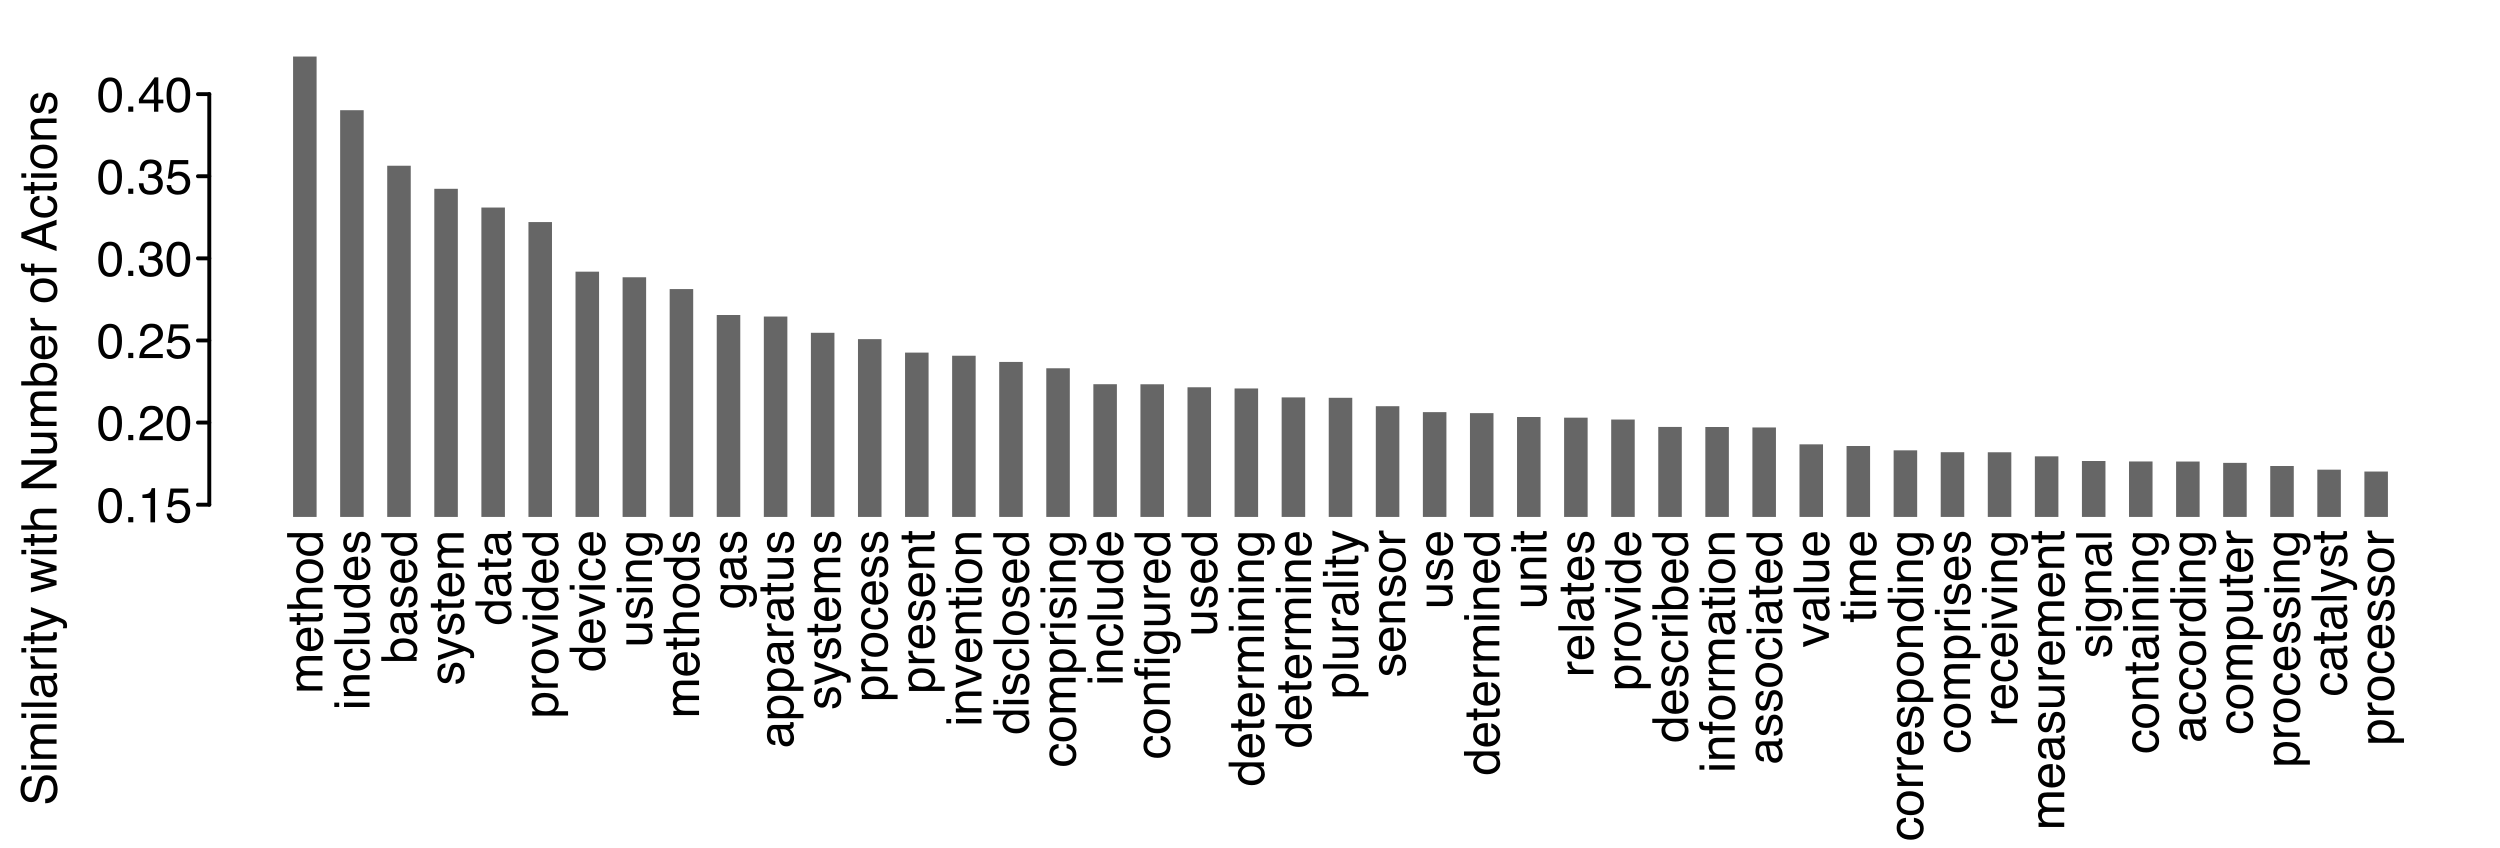 <?xml version="1.0" encoding="UTF-8"?>
<svg xmlns="http://www.w3.org/2000/svg" xmlns:xlink="http://www.w3.org/1999/xlink" width="636.48pt" height="216pt" viewBox="0 0 636.48 216" version="1.1">
<defs>
<g>
<symbol overflow="visible" id="glyph0-0">
<path style="stroke:none;" d="M 0 -0.406 L -8.969 -0.406 L -8.969 -7.516 L 0 -7.516 Z M -1.125 -6.391 L -7.844 -6.391 L -7.844 -1.531 L -1.125 -1.531 Z M -1.125 -6.391 "/>
</symbol>
<symbol overflow="visible" id="glyph0-1">
<path style="stroke:none;" d="M -6.531 -0.812 L -6.531 -1.891 L -5.609 -1.891 C -5.93 -2.148 -6.164 -2.383 -6.312 -2.594 C -6.562 -2.957 -6.688 -3.367 -6.688 -3.828 C -6.688 -4.348 -6.555 -4.77 -6.297 -5.094 C -6.148 -5.27 -5.938 -5.43 -5.656 -5.578 C -6 -5.816 -6.254 -6.102 -6.422 -6.438 C -6.598 -6.77 -6.688 -7.141 -6.688 -7.547 C -6.688 -8.43 -6.367 -9.031 -5.734 -9.344 C -5.391 -9.508 -4.93 -9.594 -4.359 -9.594 L 0 -9.594 L 0 -8.453 L -4.547 -8.453 C -4.973 -8.453 -5.27 -8.344 -5.438 -8.125 C -5.602 -7.914 -5.688 -7.656 -5.688 -7.344 C -5.688 -6.906 -5.539 -6.531 -5.25 -6.219 C -4.957 -5.906 -4.473 -5.75 -3.797 -5.75 L 0 -5.75 L 0 -4.641 L -4.266 -4.641 C -4.711 -4.641 -5.035 -4.586 -5.234 -4.484 C -5.535 -4.316 -5.688 -4.004 -5.688 -3.547 C -5.688 -3.129 -5.523 -2.75 -5.203 -2.406 C -4.891 -2.07 -4.312 -1.906 -3.469 -1.906 L 0 -1.906 L 0 -0.812 Z M -6.531 -0.812 "/>
</symbol>
<symbol overflow="visible" id="glyph0-2">
<path style="stroke:none;" d="M -6.688 -3.531 C -6.688 -3.988 -6.578 -4.438 -6.359 -4.875 C -6.141 -5.312 -5.859 -5.645 -5.516 -5.875 C -5.18 -6.094 -4.797 -6.238 -4.359 -6.312 C -4.055 -6.375 -3.578 -6.406 -2.922 -6.406 L -2.922 -1.625 C -2.254 -1.633 -1.719 -1.785 -1.312 -2.078 C -0.914 -2.379 -0.719 -2.836 -0.719 -3.453 C -0.719 -4.023 -0.906 -4.484 -1.281 -4.828 C -1.508 -5.016 -1.766 -5.148 -2.047 -5.234 L -2.047 -6.312 C -1.805 -6.289 -1.539 -6.195 -1.25 -6.031 C -0.957 -5.875 -0.719 -5.695 -0.531 -5.5 C -0.195 -5.164 0.023 -4.75 0.141 -4.25 C 0.203 -3.988 0.234 -3.691 0.234 -3.359 C 0.234 -2.547 -0.062 -1.852 -0.656 -1.281 C -1.25 -0.719 -2.078 -0.438 -3.141 -0.438 C -4.191 -0.438 -5.047 -0.723 -5.703 -1.297 C -6.359 -1.867 -6.688 -2.613 -6.688 -3.531 Z M -3.797 -5.281 C -4.266 -5.238 -4.645 -5.133 -4.938 -4.969 C -5.457 -4.664 -5.719 -4.16 -5.719 -3.453 C -5.719 -2.953 -5.535 -2.531 -5.172 -2.188 C -4.805 -1.844 -4.348 -1.66 -3.797 -1.641 Z M -6.703 -3.422 Z M -6.703 -3.422 "/>
</symbol>
<symbol overflow="visible" id="glyph0-3">
<path style="stroke:none;" d="M -8.359 -1.031 L -8.359 -2.141 L -6.531 -2.141 L -6.531 -3.188 L -5.641 -3.188 L -5.641 -2.141 L -1.375 -2.141 C -1.145 -2.141 -0.992 -2.219 -0.922 -2.375 C -0.867 -2.457 -0.844 -2.598 -0.844 -2.797 C -0.844 -2.848 -0.844 -2.906 -0.844 -2.969 C -0.852 -3.031 -0.859 -3.102 -0.859 -3.188 L 0 -3.188 C 0.039 -3.051 0.066 -2.914 0.078 -2.781 C 0.098 -2.645 0.109 -2.5 0.109 -2.344 C 0.109 -1.832 -0.02 -1.484 -0.281 -1.297 C -0.551 -1.117 -0.895 -1.031 -1.312 -1.031 L -5.641 -1.031 L -5.641 -0.141 L -6.531 -0.141 L -6.531 -1.031 Z M -8.359 -1.031 "/>
</symbol>
<symbol overflow="visible" id="glyph0-4">
<path style="stroke:none;" d="M -9 -0.812 L -9 -1.906 L -5.656 -1.906 C -5.977 -2.164 -6.207 -2.398 -6.344 -2.609 C -6.582 -2.961 -6.703 -3.406 -6.703 -3.938 C -6.703 -4.883 -6.367 -5.523 -5.703 -5.859 C -5.336 -6.047 -4.832 -6.141 -4.188 -6.141 L 0 -6.141 L 0 -5 L -4.125 -5 C -4.602 -5 -4.953 -4.941 -5.172 -4.828 C -5.535 -4.617 -5.719 -4.242 -5.719 -3.703 C -5.719 -3.242 -5.555 -2.828 -5.234 -2.453 C -4.922 -2.086 -4.332 -1.906 -3.469 -1.906 L 0 -1.906 L 0 -0.812 Z M -9 -0.812 "/>
</symbol>
<symbol overflow="visible" id="glyph0-5">
<path style="stroke:none;" d="M -0.703 -3.406 C -0.703 -4.133 -0.977 -4.629 -1.531 -4.891 C -2.082 -5.16 -2.695 -5.297 -3.375 -5.297 C -3.988 -5.297 -4.484 -5.203 -4.859 -5.016 C -5.461 -4.703 -5.766 -4.164 -5.766 -3.406 C -5.766 -2.738 -5.508 -2.25 -5 -1.938 C -4.488 -1.633 -3.867 -1.484 -3.141 -1.484 C -2.441 -1.484 -1.859 -1.633 -1.391 -1.938 C -0.93 -2.25 -0.703 -2.738 -0.703 -3.406 Z M -6.719 -3.438 C -6.719 -4.281 -6.438 -4.992 -5.875 -5.578 C -5.32 -6.16 -4.5 -6.453 -3.406 -6.453 C -2.352 -6.453 -1.484 -6.191 -0.797 -5.672 C -0.109 -5.16 0.234 -4.367 0.234 -3.297 C 0.234 -2.398 -0.066 -1.688 -0.672 -1.156 C -1.285 -0.625 -2.102 -0.359 -3.125 -0.359 C -4.219 -0.359 -5.086 -0.633 -5.734 -1.188 C -6.391 -1.75 -6.719 -2.5 -6.719 -3.438 Z M -6.703 -3.406 Z M -6.703 -3.406 "/>
</symbol>
<symbol overflow="visible" id="glyph0-6">
<path style="stroke:none;" d="M -3.188 -1.5 C -2.488 -1.5 -1.898 -1.645 -1.422 -1.938 C -0.953 -2.238 -0.719 -2.719 -0.719 -3.375 C -0.719 -3.883 -0.938 -4.301 -1.375 -4.625 C -1.812 -4.957 -2.441 -5.125 -3.266 -5.125 C -4.086 -5.125 -4.695 -4.953 -5.094 -4.609 C -5.488 -4.273 -5.688 -3.859 -5.688 -3.359 C -5.688 -2.805 -5.473 -2.359 -5.047 -2.016 C -4.629 -1.672 -4.008 -1.5 -3.188 -1.5 Z M -6.656 -3.156 C -6.656 -3.656 -6.547 -4.07 -6.328 -4.406 C -6.211 -4.602 -6 -4.828 -5.688 -5.078 L -9 -5.078 L -9 -6.141 L 0 -6.141 L 0 -5.141 L -0.906 -5.141 C -0.508 -4.891 -0.219 -4.586 -0.031 -4.234 C 0.145 -3.891 0.234 -3.488 0.234 -3.031 C 0.234 -2.301 -0.07 -1.672 -0.688 -1.141 C -1.301 -0.609 -2.113 -0.344 -3.125 -0.344 C -4.082 -0.344 -4.91 -0.582 -5.609 -1.062 C -6.305 -1.551 -6.656 -2.25 -6.656 -3.156 Z M -6.656 -3.156 "/>
</symbol>
<symbol overflow="visible" id="glyph0-7">
<path style="stroke:none;" d="M -6.5 -0.812 L -6.5 -1.922 L 0 -1.922 L 0 -0.812 Z M -8.969 -0.812 L -8.969 -1.922 L -7.719 -1.922 L -7.719 -0.812 Z M -8.969 -0.812 "/>
</symbol>
<symbol overflow="visible" id="glyph0-8">
<path style="stroke:none;" d="M -6.531 -0.812 L -6.531 -1.844 L -5.609 -1.844 C -5.992 -2.156 -6.27 -2.484 -6.438 -2.828 C -6.602 -3.172 -6.688 -3.555 -6.688 -3.984 C -6.688 -4.91 -6.363 -5.535 -5.719 -5.859 C -5.363 -6.047 -4.852 -6.141 -4.188 -6.141 L 0 -6.141 L 0 -5.016 L -4.125 -5.016 C -4.52 -5.016 -4.836 -4.957 -5.078 -4.844 C -5.484 -4.645 -5.688 -4.289 -5.688 -3.781 C -5.688 -3.52 -5.66 -3.305 -5.609 -3.141 C -5.523 -2.836 -5.348 -2.57 -5.078 -2.344 C -4.859 -2.156 -4.633 -2.035 -4.406 -1.984 C -4.176 -1.93 -3.848 -1.906 -3.422 -1.906 L 0 -1.906 L 0 -0.812 Z M -6.703 -3.391 Z M -6.703 -3.391 "/>
</symbol>
<symbol overflow="visible" id="glyph0-9">
<path style="stroke:none;" d="M -6.719 -3.328 C -6.719 -4.066 -6.539 -4.664 -6.188 -5.125 C -5.832 -5.582 -5.219 -5.859 -4.344 -5.953 L -4.344 -4.891 C -4.738 -4.828 -5.07 -4.676 -5.344 -4.438 C -5.613 -4.207 -5.75 -3.836 -5.75 -3.328 C -5.75 -2.629 -5.406 -2.129 -4.719 -1.828 C -4.27 -1.629 -3.723 -1.531 -3.078 -1.531 C -2.422 -1.531 -1.867 -1.664 -1.422 -1.938 C -0.973 -2.219 -0.75 -2.656 -0.75 -3.25 C -0.75 -3.707 -0.891 -4.066 -1.172 -4.328 C -1.453 -4.598 -1.832 -4.785 -2.312 -4.891 L -2.312 -5.953 C -1.445 -5.836 -0.812 -5.535 -0.406 -5.047 C -0.008 -4.555 0.188 -3.93 0.188 -3.172 C 0.188 -2.316 -0.125 -1.633 -0.75 -1.125 C -1.375 -0.613 -2.156 -0.359 -3.094 -0.359 C -4.238 -0.359 -5.129 -0.633 -5.766 -1.188 C -6.398 -1.75 -6.719 -2.461 -6.719 -3.328 Z M -6.703 -3.156 Z M -6.703 -3.156 "/>
</symbol>
<symbol overflow="visible" id="glyph0-10">
<path style="stroke:none;" d="M -8.969 -0.844 L -8.969 -1.938 L 0 -1.938 L 0 -0.844 Z M -8.969 -0.844 "/>
</symbol>
<symbol overflow="visible" id="glyph0-11">
<path style="stroke:none;" d="M -6.531 -1.906 L -2.203 -1.906 C -1.867 -1.906 -1.594 -1.957 -1.375 -2.062 C -0.988 -2.258 -0.797 -2.625 -0.797 -3.156 C -0.797 -3.914 -1.133 -4.438 -1.812 -4.719 C -2.188 -4.863 -2.691 -4.938 -3.328 -4.938 L -6.531 -4.938 L -6.531 -6.047 L 0 -6.047 L 0 -5 L -0.969 -5.016 C -0.719 -4.867 -0.504 -4.691 -0.328 -4.484 C 0.004 -4.066 0.172 -3.555 0.172 -2.953 C 0.172 -2.023 -0.133 -1.395 -0.75 -1.062 C -1.082 -0.875 -1.531 -0.781 -2.094 -0.781 L -6.531 -0.781 Z M -6.703 -3.406 Z M -6.703 -3.406 "/>
</symbol>
<symbol overflow="visible" id="glyph0-12">
<path style="stroke:none;" d="M -2.047 -1.453 C -1.68 -1.484 -1.398 -1.578 -1.203 -1.734 C -0.848 -2.016 -0.672 -2.492 -0.672 -3.172 C -0.672 -3.578 -0.758 -3.938 -0.938 -4.25 C -1.113 -4.562 -1.391 -4.719 -1.766 -4.719 C -2.047 -4.719 -2.258 -4.594 -2.406 -4.344 C -2.5 -4.188 -2.602 -3.875 -2.719 -3.406 L -2.938 -2.531 C -3.07 -1.969 -3.227 -1.555 -3.406 -1.297 C -3.695 -0.828 -4.102 -0.594 -4.625 -0.594 C -5.25 -0.594 -5.75 -0.812 -6.125 -1.25 C -6.508 -1.695 -6.703 -2.297 -6.703 -3.047 C -6.703 -4.035 -6.414 -4.75 -5.844 -5.188 C -5.477 -5.457 -5.082 -5.586 -4.656 -5.578 L -4.656 -4.547 C -4.906 -4.523 -5.129 -4.438 -5.328 -4.281 C -5.617 -4.031 -5.766 -3.594 -5.766 -2.969 C -5.766 -2.551 -5.688 -2.234 -5.531 -2.016 C -5.375 -1.805 -5.164 -1.703 -4.906 -1.703 C -4.613 -1.703 -4.383 -1.844 -4.219 -2.125 C -4.113 -2.289 -4.023 -2.531 -3.953 -2.844 L -3.766 -3.578 C -3.578 -4.359 -3.395 -4.883 -3.219 -5.156 C -2.938 -5.582 -2.492 -5.797 -1.891 -5.797 C -1.305 -5.797 -0.801 -5.57 -0.375 -5.125 C 0.039 -4.688 0.25 -4.02 0.25 -3.125 C 0.25 -2.145 0.031 -1.453 -0.406 -1.047 C -0.852 -0.648 -1.398 -0.438 -2.047 -0.406 Z M -6.703 -3.078 Z M -6.703 -3.078 "/>
</symbol>
<symbol overflow="visible" id="glyph0-13">
<path style="stroke:none;" d="M -9 -0.719 L -9 -1.781 L -5.75 -1.781 C -6.062 -2.031 -6.297 -2.32 -6.453 -2.656 C -6.617 -2.988 -6.703 -3.348 -6.703 -3.734 C -6.703 -4.547 -6.422 -5.203 -5.859 -5.703 C -5.305 -6.211 -4.484 -6.469 -3.391 -6.469 C -2.359 -6.469 -1.5 -6.219 -0.812 -5.719 C -0.133 -5.219 0.203 -4.523 0.203 -3.641 C 0.203 -3.148 0.082 -2.734 -0.156 -2.391 C -0.289 -2.18 -0.52 -1.961 -0.844 -1.734 L 0 -1.734 L 0 -0.719 Z M -0.766 -3.578 C -0.766 -4.172 -1 -4.613 -1.469 -4.906 C -1.938 -5.207 -2.562 -5.359 -3.344 -5.359 C -4.031 -5.359 -4.598 -5.207 -5.047 -4.906 C -5.492 -4.613 -5.719 -4.18 -5.719 -3.609 C -5.719 -3.109 -5.531 -2.672 -5.156 -2.297 C -4.789 -1.922 -4.188 -1.734 -3.344 -1.734 C -2.727 -1.734 -2.227 -1.805 -1.844 -1.953 C -1.125 -2.242 -0.766 -2.785 -0.766 -3.578 Z M -0.766 -3.578 "/>
</symbol>
<symbol overflow="visible" id="glyph0-14">
<path style="stroke:none;" d="M -1.734 -1.641 C -1.422 -1.641 -1.172 -1.754 -0.984 -1.984 C -0.805 -2.223 -0.719 -2.5 -0.719 -2.812 C -0.719 -3.207 -0.805 -3.582 -0.984 -3.938 C -1.273 -4.551 -1.758 -4.859 -2.438 -4.859 L -3.328 -4.859 C -3.242 -4.723 -3.172 -4.547 -3.109 -4.328 C -3.055 -4.117 -3.016 -3.914 -2.984 -3.719 L -2.906 -3.047 C -2.852 -2.648 -2.77 -2.352 -2.656 -2.156 C -2.469 -1.812 -2.16 -1.641 -1.734 -1.641 Z M -3.969 -4.312 C -4 -4.562 -4.102 -4.727 -4.281 -4.812 C -4.375 -4.863 -4.516 -4.891 -4.703 -4.891 C -5.078 -4.891 -5.348 -4.754 -5.516 -4.484 C -5.68 -4.223 -5.766 -3.844 -5.766 -3.344 C -5.766 -2.77 -5.609 -2.363 -5.297 -2.125 C -5.129 -1.988 -4.879 -1.898 -4.547 -1.859 L -4.547 -0.844 C -5.348 -0.852 -5.906 -1.109 -6.219 -1.609 C -6.539 -2.117 -6.703 -2.707 -6.703 -3.375 C -6.703 -4.133 -6.551 -4.758 -6.25 -5.25 C -5.957 -5.719 -5.504 -5.953 -4.891 -5.953 L -1.125 -5.953 C -1.008 -5.953 -0.914 -5.973 -0.844 -6.016 C -0.781 -6.066 -0.75 -6.172 -0.75 -6.328 C -0.75 -6.367 -0.75 -6.422 -0.75 -6.484 C -0.758 -6.547 -0.77 -6.613 -0.781 -6.688 L 0.031 -6.688 C 0.082 -6.508 0.113 -6.375 0.125 -6.281 C 0.133 -6.195 0.141 -6.078 0.141 -5.922 C 0.141 -5.547 0.004 -5.273 -0.266 -5.109 C -0.398 -5.016 -0.598 -4.945 -0.859 -4.906 C -0.566 -4.688 -0.312 -4.367 -0.094 -3.953 C 0.113 -3.535 0.219 -3.07 0.219 -2.562 C 0.219 -1.957 0.035 -1.461 -0.328 -1.078 C -0.703 -0.691 -1.164 -0.5 -1.719 -0.5 C -2.32 -0.5 -2.789 -0.688 -3.125 -1.062 C -3.457 -1.445 -3.66 -1.945 -3.734 -2.562 Z M -6.703 -3.406 Z M -6.703 -3.406 "/>
</symbol>
<symbol overflow="visible" id="glyph0-15">
<path style="stroke:none;" d="M -6.531 -4.891 L -6.531 -6.109 C -6.113 -5.953 -5.16 -5.609 -3.672 -5.078 C -2.547 -4.672 -1.629 -4.336 -0.922 -4.078 C 0.742 -3.441 1.758 -2.992 2.125 -2.734 C 2.488 -2.473 2.672 -2.023 2.672 -1.391 C 2.672 -1.234 2.664 -1.113 2.656 -1.031 C 2.645 -0.945 2.625 -0.844 2.594 -0.719 L 1.594 -0.719 C 1.645 -0.906 1.676 -1.039 1.688 -1.125 C 1.695 -1.219 1.703 -1.297 1.703 -1.359 C 1.703 -1.566 1.664 -1.719 1.594 -1.812 C 1.531 -1.906 1.453 -1.984 1.359 -2.047 C 1.328 -2.066 1.16 -2.141 0.859 -2.266 C 0.555 -2.391 0.332 -2.484 0.188 -2.547 L -6.531 -0.125 L -6.531 -1.375 L -1.219 -3.125 Z M -6.703 -3.125 Z M -6.703 -3.125 "/>
</symbol>
<symbol overflow="visible" id="glyph0-16">
<path style="stroke:none;" d="M -0.734 -3.562 C -0.734 -4.07 -0.945 -4.5 -1.375 -4.844 C -1.812 -5.188 -2.457 -5.359 -3.312 -5.359 C -3.832 -5.359 -4.281 -5.281 -4.656 -5.125 C -5.375 -4.844 -5.734 -4.32 -5.734 -3.562 C -5.734 -2.801 -5.352 -2.281 -4.594 -2 C -4.188 -1.852 -3.672 -1.781 -3.047 -1.781 C -2.535 -1.781 -2.102 -1.852 -1.75 -2 C -1.07 -2.281 -0.734 -2.801 -0.734 -3.562 Z M -6.5 -0.719 L -6.5 -1.781 L -5.641 -1.781 C -5.93 -2.008 -6.16 -2.254 -6.328 -2.516 C -6.578 -2.879 -6.703 -3.312 -6.703 -3.812 C -6.703 -4.551 -6.414 -5.176 -5.844 -5.688 C -5.281 -6.207 -4.469 -6.469 -3.406 -6.469 C -1.988 -6.469 -0.973 -6.098 -0.359 -5.359 C 0.023 -4.891 0.219 -4.344 0.219 -3.719 C 0.219 -3.219 0.109 -2.801 -0.109 -2.469 C -0.223 -2.27 -0.43 -2.051 -0.734 -1.812 L 2.609 -1.812 L 2.609 -0.719 Z M -6.5 -0.719 "/>
</symbol>
<symbol overflow="visible" id="glyph0-17">
<path style="stroke:none;" d="M -6.531 -0.844 L -6.531 -1.875 L -5.406 -1.875 C -5.625 -1.969 -5.891 -2.18 -6.203 -2.516 C -6.523 -2.848 -6.688 -3.227 -6.688 -3.656 C -6.688 -3.676 -6.68 -3.711 -6.672 -3.766 C -6.672 -3.816 -6.664 -3.898 -6.656 -4.016 L -5.5 -4.016 C -5.508 -3.953 -5.516 -3.891 -5.516 -3.828 C -5.523 -3.773 -5.531 -3.719 -5.531 -3.656 C -5.531 -3.102 -5.348 -2.676 -4.984 -2.375 C -4.629 -2.082 -4.223 -1.938 -3.766 -1.938 L 0 -1.938 L 0 -0.844 Z M -6.531 -0.844 "/>
</symbol>
<symbol overflow="visible" id="glyph0-18">
<path style="stroke:none;" d="M -6.531 -1.344 L -1.219 -3.094 L -6.531 -4.906 L -6.531 -6.109 L 0 -3.656 L 0 -2.484 L -6.531 -0.062 Z M -6.531 -1.344 "/>
</symbol>
<symbol overflow="visible" id="glyph0-19">
<path style="stroke:none;" d="M -6.656 -3.109 C -6.656 -3.617 -6.531 -4.066 -6.281 -4.453 C -6.133 -4.66 -5.926 -4.875 -5.656 -5.094 L -6.469 -5.094 L -6.469 -6.109 L -0.531 -6.109 C 0.301 -6.109 0.957 -5.984 1.438 -5.734 C 2.32 -5.273 2.766 -4.414 2.766 -3.156 C 2.766 -2.445 2.602 -1.852 2.281 -1.375 C 1.969 -0.895 1.477 -0.629 0.812 -0.578 L 0.812 -1.688 C 1.102 -1.738 1.328 -1.848 1.484 -2.016 C 1.734 -2.254 1.859 -2.645 1.859 -3.188 C 1.859 -4.02 1.562 -4.566 0.969 -4.828 C 0.613 -4.984 -0.008 -5.055 -0.906 -5.047 C -0.57 -4.828 -0.32 -4.562 -0.156 -4.25 C 0 -3.945 0.078 -3.539 0.078 -3.031 C 0.078 -2.32 -0.172 -1.703 -0.672 -1.172 C -1.172 -0.641 -2.004 -0.375 -3.172 -0.375 C -4.266 -0.375 -5.117 -0.641 -5.734 -1.172 C -6.348 -1.711 -6.656 -2.359 -6.656 -3.109 Z M -3.297 -5.094 C -4.109 -5.094 -4.707 -4.926 -5.094 -4.594 C -5.488 -4.258 -5.688 -3.832 -5.688 -3.312 C -5.688 -2.539 -5.32 -2.016 -4.594 -1.734 C -4.207 -1.578 -3.703 -1.5 -3.078 -1.5 C -2.336 -1.5 -1.773 -1.648 -1.391 -1.953 C -1.004 -2.254 -0.812 -2.656 -0.812 -3.156 C -0.812 -3.945 -1.172 -4.504 -1.891 -4.828 C -2.285 -5.004 -2.754 -5.094 -3.297 -5.094 Z M -6.703 -3.234 Z M -6.703 -3.234 "/>
</symbol>
<symbol overflow="visible" id="glyph0-20">
<path style="stroke:none;" d="M -7.531 -1.078 C -7.988 -1.098 -8.32 -1.176 -8.531 -1.312 C -8.906 -1.57 -9.094 -2.066 -9.094 -2.797 C -9.094 -2.867 -9.086 -2.941 -9.078 -3.016 C -9.078 -3.086 -9.07 -3.172 -9.062 -3.266 L -8.062 -3.266 C -8.07 -3.148 -8.078 -3.066 -8.078 -3.016 C -8.086 -2.961 -8.094 -2.914 -8.094 -2.875 C -8.094 -2.539 -8.004 -2.336 -7.828 -2.266 C -7.648 -2.203 -7.207 -2.172 -6.5 -2.172 L -6.5 -3.266 L -5.641 -3.266 L -5.641 -2.172 L 0 -2.172 L 0 -1.078 L -5.641 -1.078 L -5.641 -0.172 L -6.5 -0.172 L -6.5 -1.078 Z M -7.719 -4.328 L -8.969 -4.328 L -8.969 -5.422 L -7.719 -5.422 Z M -6.5 -4.328 L -6.5 -5.422 L 0 -5.422 L 0 -4.328 Z M -6.5 -4.328 "/>
</symbol>
<symbol overflow="visible" id="glyph0-21">
<path style="stroke:none;" d="M -7.531 -1.078 C -7.988 -1.098 -8.32 -1.176 -8.531 -1.312 C -8.906 -1.57 -9.094 -2.066 -9.094 -2.797 C -9.094 -2.867 -9.086 -2.941 -9.078 -3.016 C -9.078 -3.086 -9.07 -3.172 -9.062 -3.266 L -8.062 -3.266 C -8.07 -3.148 -8.078 -3.066 -8.078 -3.016 C -8.086 -2.961 -8.094 -2.914 -8.094 -2.875 C -8.094 -2.539 -8.004 -2.336 -7.828 -2.266 C -7.648 -2.203 -7.207 -2.172 -6.5 -2.172 L -6.5 -3.266 L -5.641 -3.266 L -5.641 -2.172 L 0 -2.172 L 0 -1.078 L -5.641 -1.078 L -5.641 -0.172 L -6.5 -0.172 L -6.5 -1.078 Z M -7.531 -1.078 "/>
</symbol>
<symbol overflow="visible" id="glyph1-0">
<path style="stroke:none;" d="M 0.406 0 L 0.406 -8.969 L 7.516 -8.969 L 7.516 0 Z M 6.391 -1.125 L 6.391 -7.844 L 1.531 -7.844 L 1.531 -1.125 Z M 6.391 -1.125 "/>
</symbol>
<symbol overflow="visible" id="glyph1-1">
<path style="stroke:none;" d="M 3.375 -8.734 C 4.508 -8.734 5.328 -8.27 5.828 -7.344 C 6.223 -6.625 6.422 -5.633 6.422 -4.375 C 6.422 -3.188 6.242 -2.207 5.891 -1.438 C 5.379 -0.32 4.539 0.234 3.375 0.234 C 2.32 0.234 1.539 -0.219 1.031 -1.125 C 0.602 -1.883 0.391 -2.906 0.391 -4.188 C 0.391 -5.188 0.52 -6.039 0.781 -6.75 C 1.258 -8.07 2.125 -8.734 3.375 -8.734 Z M 3.375 -0.766 C 3.938 -0.766 4.383 -1.016 4.719 -1.516 C 5.062 -2.023 5.234 -2.969 5.234 -4.344 C 5.234 -5.332 5.109 -6.145 4.859 -6.781 C 4.617 -7.426 4.148 -7.75 3.453 -7.75 C 2.805 -7.75 2.332 -7.441 2.031 -6.828 C 1.727 -6.223 1.578 -5.332 1.578 -4.156 C 1.578 -3.258 1.676 -2.539 1.875 -2 C 2.164 -1.176 2.664 -0.766 3.375 -0.766 Z M 3.375 -0.766 "/>
</symbol>
<symbol overflow="visible" id="glyph1-2">
<path style="stroke:none;" d="M 1.062 -1.328 L 2.344 -1.328 L 2.344 0 L 1.062 0 Z M 1.062 -1.328 "/>
</symbol>
<symbol overflow="visible" id="glyph1-3">
<path style="stroke:none;" d="M 1.203 -6.188 L 1.203 -7.031 C 1.992 -7.102 2.547 -7.227 2.859 -7.406 C 3.172 -7.594 3.406 -8.023 3.562 -8.703 L 4.422 -8.703 L 4.422 0 L 3.25 0 L 3.25 -6.188 Z M 1.203 -6.188 "/>
</symbol>
<symbol overflow="visible" id="glyph1-4">
<path style="stroke:none;" d="M 1.547 -2.234 C 1.617 -1.598 1.91 -1.16 2.422 -0.922 C 2.68 -0.805 2.984 -0.75 3.328 -0.75 C 3.973 -0.75 4.453 -0.953 4.766 -1.359 C 5.078 -1.773 5.234 -2.238 5.234 -2.75 C 5.234 -3.352 5.047 -3.82 4.672 -4.156 C 4.305 -4.488 3.863 -4.656 3.344 -4.656 C 2.957 -4.656 2.629 -4.582 2.359 -4.438 C 2.086 -4.289 1.859 -4.086 1.672 -3.828 L 0.719 -3.891 L 1.391 -8.594 L 5.922 -8.594 L 5.922 -7.531 L 2.203 -7.531 L 1.844 -5.109 C 2.039 -5.254 2.234 -5.367 2.422 -5.453 C 2.742 -5.586 3.117 -5.656 3.547 -5.656 C 4.348 -5.656 5.023 -5.395 5.578 -4.875 C 6.141 -4.363 6.422 -3.707 6.422 -2.906 C 6.422 -2.082 6.164 -1.352 5.656 -0.719 C 5.145 -0.094 4.328 0.219 3.203 0.219 C 2.492 0.219 1.863 0.02 1.312 -0.375 C 0.77 -0.781 0.469 -1.398 0.406 -2.234 Z M 1.547 -2.234 "/>
</symbol>
<symbol overflow="visible" id="glyph1-5">
<path style="stroke:none;" d="M 0.391 0 C 0.43 -0.75 0.586 -1.398 0.859 -1.953 C 1.129 -2.516 1.656 -3.023 2.438 -3.484 L 3.609 -4.156 C 4.141 -4.469 4.508 -4.727 4.719 -4.938 C 5.051 -5.281 5.219 -5.672 5.219 -6.109 C 5.219 -6.609 5.062 -7.008 4.75 -7.312 C 4.445 -7.613 4.047 -7.766 3.547 -7.766 C 2.785 -7.766 2.266 -7.477 1.984 -6.906 C 1.828 -6.602 1.738 -6.18 1.719 -5.641 L 0.609 -5.641 C 0.617 -6.398 0.758 -7.02 1.031 -7.5 C 1.5 -8.344 2.336 -8.766 3.547 -8.766 C 4.547 -8.766 5.273 -8.492 5.734 -7.953 C 6.203 -7.41 6.438 -6.812 6.438 -6.156 C 6.438 -5.457 6.188 -4.859 5.688 -4.359 C 5.406 -4.066 4.895 -3.719 4.156 -3.312 L 3.328 -2.844 C 2.93 -2.625 2.617 -2.414 2.391 -2.219 C 1.984 -1.863 1.727 -1.469 1.625 -1.031 L 6.391 -1.031 L 6.391 0 Z M 0.391 0 "/>
</symbol>
<symbol overflow="visible" id="glyph1-6">
<path style="stroke:none;" d="M 3.25 0.234 C 2.219 0.234 1.469 -0.047 1 -0.609 C 0.531 -1.18 0.297 -1.875 0.297 -2.688 L 1.453 -2.688 C 1.492 -2.125 1.598 -1.711 1.766 -1.453 C 2.047 -0.992 2.562 -0.766 3.312 -0.766 C 3.883 -0.766 4.344 -0.914 4.688 -1.219 C 5.039 -1.531 5.219 -1.93 5.219 -2.422 C 5.219 -3.023 5.035 -3.445 4.672 -3.688 C 4.305 -3.926 3.797 -4.047 3.141 -4.047 C 3.066 -4.047 2.988 -4.047 2.906 -4.047 C 2.832 -4.047 2.758 -4.039 2.688 -4.031 L 2.688 -5 C 2.801 -4.988 2.895 -4.977 2.969 -4.969 C 3.051 -4.969 3.133 -4.969 3.219 -4.969 C 3.633 -4.969 3.973 -5.035 4.234 -5.172 C 4.703 -5.398 4.938 -5.805 4.938 -6.391 C 4.938 -6.828 4.781 -7.16 4.469 -7.391 C 4.156 -7.629 3.797 -7.75 3.391 -7.75 C 2.648 -7.75 2.145 -7.504 1.875 -7.016 C 1.719 -6.742 1.629 -6.363 1.609 -5.875 L 0.516 -5.875 C 0.516 -6.52 0.645 -7.07 0.906 -7.531 C 1.352 -8.344 2.141 -8.75 3.266 -8.75 C 4.16 -8.75 4.852 -8.551 5.344 -8.156 C 5.832 -7.758 6.078 -7.188 6.078 -6.438 C 6.078 -5.895 5.93 -5.457 5.641 -5.125 C 5.461 -4.914 5.227 -4.754 4.938 -4.641 C 5.406 -4.516 5.766 -4.27 6.016 -3.906 C 6.273 -3.551 6.406 -3.113 6.406 -2.594 C 6.406 -1.758 6.129 -1.078 5.578 -0.547 C 5.035 -0.023 4.258 0.234 3.25 0.234 Z M 3.25 0.234 "/>
</symbol>
<symbol overflow="visible" id="glyph1-7">
<path style="stroke:none;" d="M 4.125 -3.094 L 4.125 -7.062 L 1.328 -3.094 Z M 4.156 0 L 4.156 -2.141 L 0.312 -2.141 L 0.312 -3.203 L 4.328 -8.766 L 5.25 -8.766 L 5.25 -3.094 L 6.531 -3.094 L 6.531 -2.141 L 5.25 -2.141 L 5.25 0 Z M 4.156 0 "/>
</symbol>
<symbol overflow="visible" id="glyph2-0">
<path style="stroke:none;" d="M 0 -0.406 L -8.969 -0.406 L -8.969 -7.516 L 0 -7.516 Z M -1.125 -6.391 L -7.844 -6.391 L -7.844 -1.531 L -1.125 -1.531 Z M -1.125 -6.391 "/>
</symbol>
<symbol overflow="visible" id="glyph2-1">
<path style="stroke:none;" d="M -2.891 -1.75 C -2.379 -1.77 -1.969 -1.891 -1.656 -2.109 C -1.062 -2.504 -0.766 -3.211 -0.766 -4.234 C -0.766 -4.691 -0.828 -5.109 -0.953 -5.484 C -1.211 -6.203 -1.664 -6.562 -2.312 -6.562 C -2.801 -6.562 -3.148 -6.41 -3.359 -6.109 C -3.555 -5.797 -3.734 -5.312 -3.891 -4.656 L -4.156 -3.438 C -4.344 -2.645 -4.539 -2.086 -4.75 -1.766 C -5.125 -1.191 -5.688 -0.906 -6.438 -0.906 C -7.238 -0.906 -7.895 -1.18 -8.406 -1.734 C -8.926 -2.297 -9.188 -3.086 -9.188 -4.109 C -9.188 -5.047 -8.957 -5.844 -8.5 -6.5 C -8.051 -7.156 -7.328 -7.484 -6.328 -7.484 L -6.328 -6.344 C -6.816 -6.281 -7.188 -6.148 -7.438 -5.953 C -7.906 -5.586 -8.141 -4.961 -8.141 -4.078 C -8.141 -3.359 -7.988 -2.844 -7.688 -2.531 C -7.383 -2.219 -7.035 -2.062 -6.641 -2.062 C -6.203 -2.062 -5.879 -2.242 -5.672 -2.609 C -5.547 -2.848 -5.383 -3.391 -5.188 -4.234 L -4.906 -5.5 C -4.758 -6.102 -4.566 -6.566 -4.328 -6.891 C -3.91 -7.461 -3.305 -7.75 -2.516 -7.75 C -1.516 -7.75 -0.801 -7.383 -0.375 -6.656 C 0.051 -5.938 0.266 -5.102 0.266 -4.156 C 0.266 -3.039 -0.02 -2.164 -0.594 -1.531 C -1.156 -0.906 -1.922 -0.598 -2.891 -0.609 Z M -9.203 -4.203 Z M -9.203 -4.203 "/>
</symbol>
<symbol overflow="visible" id="glyph2-2">
<path style="stroke:none;" d="M -6.5 -0.812 L -6.5 -1.922 L 0 -1.922 L 0 -0.812 Z M -8.969 -0.812 L -8.969 -1.922 L -7.719 -1.922 L -7.719 -0.812 Z M -8.969 -0.812 "/>
</symbol>
<symbol overflow="visible" id="glyph2-3">
<path style="stroke:none;" d="M -6.531 -0.812 L -6.531 -1.891 L -5.609 -1.891 C -5.93 -2.148 -6.164 -2.383 -6.312 -2.594 C -6.562 -2.957 -6.688 -3.367 -6.688 -3.828 C -6.688 -4.348 -6.555 -4.77 -6.297 -5.094 C -6.148 -5.27 -5.938 -5.43 -5.656 -5.578 C -6 -5.816 -6.254 -6.102 -6.422 -6.438 C -6.598 -6.77 -6.688 -7.141 -6.688 -7.547 C -6.688 -8.43 -6.367 -9.031 -5.734 -9.344 C -5.391 -9.508 -4.93 -9.594 -4.359 -9.594 L 0 -9.594 L 0 -8.453 L -4.547 -8.453 C -4.973 -8.453 -5.27 -8.344 -5.438 -8.125 C -5.602 -7.914 -5.688 -7.656 -5.688 -7.344 C -5.688 -6.906 -5.539 -6.531 -5.25 -6.219 C -4.957 -5.906 -4.473 -5.75 -3.797 -5.75 L 0 -5.75 L 0 -4.641 L -4.266 -4.641 C -4.711 -4.641 -5.035 -4.586 -5.234 -4.484 C -5.535 -4.316 -5.688 -4.004 -5.688 -3.547 C -5.688 -3.129 -5.523 -2.75 -5.203 -2.406 C -4.891 -2.07 -4.312 -1.906 -3.469 -1.906 L 0 -1.906 L 0 -0.812 Z M -6.531 -0.812 "/>
</symbol>
<symbol overflow="visible" id="glyph2-4">
<path style="stroke:none;" d="M -8.969 -0.844 L -8.969 -1.938 L 0 -1.938 L 0 -0.844 Z M -8.969 -0.844 "/>
</symbol>
<symbol overflow="visible" id="glyph2-5">
<path style="stroke:none;" d="M -1.734 -1.641 C -1.422 -1.641 -1.172 -1.754 -0.984 -1.984 C -0.805 -2.223 -0.719 -2.5 -0.719 -2.812 C -0.719 -3.207 -0.805 -3.582 -0.984 -3.938 C -1.273 -4.551 -1.758 -4.859 -2.438 -4.859 L -3.328 -4.859 C -3.242 -4.723 -3.172 -4.547 -3.109 -4.328 C -3.055 -4.117 -3.016 -3.914 -2.984 -3.719 L -2.906 -3.047 C -2.852 -2.648 -2.77 -2.352 -2.656 -2.156 C -2.469 -1.812 -2.16 -1.641 -1.734 -1.641 Z M -3.969 -4.312 C -4 -4.562 -4.102 -4.727 -4.281 -4.812 C -4.375 -4.863 -4.516 -4.891 -4.703 -4.891 C -5.078 -4.891 -5.348 -4.754 -5.516 -4.484 C -5.68 -4.223 -5.766 -3.844 -5.766 -3.344 C -5.766 -2.77 -5.609 -2.363 -5.297 -2.125 C -5.129 -1.988 -4.879 -1.898 -4.547 -1.859 L -4.547 -0.844 C -5.348 -0.852 -5.906 -1.109 -6.219 -1.609 C -6.539 -2.117 -6.703 -2.707 -6.703 -3.375 C -6.703 -4.133 -6.551 -4.758 -6.25 -5.25 C -5.957 -5.719 -5.504 -5.953 -4.891 -5.953 L -1.125 -5.953 C -1.008 -5.953 -0.914 -5.973 -0.844 -6.016 C -0.781 -6.066 -0.75 -6.172 -0.75 -6.328 C -0.75 -6.367 -0.75 -6.422 -0.75 -6.484 C -0.758 -6.547 -0.77 -6.613 -0.781 -6.688 L 0.031 -6.688 C 0.082 -6.508 0.113 -6.375 0.125 -6.281 C 0.133 -6.195 0.141 -6.078 0.141 -5.922 C 0.141 -5.547 0.004 -5.273 -0.266 -5.109 C -0.398 -5.016 -0.598 -4.945 -0.859 -4.906 C -0.566 -4.688 -0.312 -4.367 -0.094 -3.953 C 0.113 -3.535 0.219 -3.07 0.219 -2.562 C 0.219 -1.957 0.035 -1.461 -0.328 -1.078 C -0.703 -0.691 -1.164 -0.5 -1.719 -0.5 C -2.32 -0.5 -2.789 -0.688 -3.125 -1.062 C -3.457 -1.445 -3.66 -1.945 -3.734 -2.562 Z M -6.703 -3.406 Z M -6.703 -3.406 "/>
</symbol>
<symbol overflow="visible" id="glyph2-6">
<path style="stroke:none;" d="M -6.531 -0.844 L -6.531 -1.875 L -5.406 -1.875 C -5.625 -1.969 -5.891 -2.18 -6.203 -2.516 C -6.523 -2.848 -6.688 -3.227 -6.688 -3.656 C -6.688 -3.676 -6.68 -3.711 -6.672 -3.766 C -6.672 -3.816 -6.664 -3.898 -6.656 -4.016 L -5.5 -4.016 C -5.508 -3.953 -5.516 -3.891 -5.516 -3.828 C -5.523 -3.773 -5.531 -3.719 -5.531 -3.656 C -5.531 -3.102 -5.348 -2.676 -4.984 -2.375 C -4.629 -2.082 -4.223 -1.938 -3.766 -1.938 L 0 -1.938 L 0 -0.844 Z M -6.531 -0.844 "/>
</symbol>
<symbol overflow="visible" id="glyph2-7">
<path style="stroke:none;" d="M -8.359 -1.031 L -8.359 -2.141 L -6.531 -2.141 L -6.531 -3.188 L -5.641 -3.188 L -5.641 -2.141 L -1.375 -2.141 C -1.145 -2.141 -0.992 -2.219 -0.922 -2.375 C -0.867 -2.457 -0.844 -2.598 -0.844 -2.797 C -0.844 -2.848 -0.844 -2.906 -0.844 -2.969 C -0.852 -3.031 -0.859 -3.102 -0.859 -3.188 L 0 -3.188 C 0.039 -3.051 0.066 -2.914 0.078 -2.781 C 0.098 -2.645 0.109 -2.5 0.109 -2.344 C 0.109 -1.832 -0.02 -1.484 -0.281 -1.297 C -0.551 -1.117 -0.895 -1.031 -1.312 -1.031 L -5.641 -1.031 L -5.641 -0.141 L -6.531 -0.141 L -6.531 -1.031 Z M -8.359 -1.031 "/>
</symbol>
<symbol overflow="visible" id="glyph2-8">
<path style="stroke:none;" d="M -6.531 -4.891 L -6.531 -6.109 C -6.113 -5.953 -5.16 -5.609 -3.672 -5.078 C -2.547 -4.672 -1.629 -4.336 -0.922 -4.078 C 0.742 -3.441 1.758 -2.992 2.125 -2.734 C 2.488 -2.473 2.672 -2.023 2.672 -1.391 C 2.672 -1.234 2.664 -1.113 2.656 -1.031 C 2.645 -0.945 2.625 -0.844 2.594 -0.719 L 1.594 -0.719 C 1.645 -0.906 1.676 -1.039 1.688 -1.125 C 1.695 -1.219 1.703 -1.297 1.703 -1.359 C 1.703 -1.566 1.664 -1.719 1.594 -1.812 C 1.531 -1.906 1.453 -1.984 1.359 -2.047 C 1.328 -2.066 1.16 -2.141 0.859 -2.266 C 0.555 -2.391 0.332 -2.484 0.188 -2.547 L -6.531 -0.125 L -6.531 -1.375 L -1.219 -3.125 Z M -6.703 -3.125 Z M -6.703 -3.125 "/>
</symbol>
<symbol overflow="visible" id="glyph2-9">
<path style="stroke:none;" d=""/>
</symbol>
<symbol overflow="visible" id="glyph2-10">
<path style="stroke:none;" d="M -6.531 -1.312 L -1.391 -2.562 L -6.531 -3.844 L -6.531 -5.078 L -1.422 -6.359 L -6.531 -7.703 L -6.531 -8.797 L 0 -6.891 L 0 -5.75 L -5.062 -4.422 L 0 -3.141 L 0 -2 L -6.531 -0.109 Z M -6.531 -1.312 "/>
</symbol>
<symbol overflow="visible" id="glyph2-11">
<path style="stroke:none;" d="M -9 -0.812 L -9 -1.906 L -5.656 -1.906 C -5.977 -2.164 -6.207 -2.398 -6.344 -2.609 C -6.582 -2.961 -6.703 -3.406 -6.703 -3.938 C -6.703 -4.883 -6.367 -5.523 -5.703 -5.859 C -5.336 -6.047 -4.832 -6.141 -4.188 -6.141 L 0 -6.141 L 0 -5 L -4.125 -5 C -4.602 -5 -4.953 -4.941 -5.172 -4.828 C -5.535 -4.617 -5.719 -4.242 -5.719 -3.703 C -5.719 -3.242 -5.555 -2.828 -5.234 -2.453 C -4.922 -2.086 -4.332 -1.906 -3.469 -1.906 L 0 -1.906 L 0 -0.812 Z M -9 -0.812 "/>
</symbol>
<symbol overflow="visible" id="glyph2-12">
<path style="stroke:none;" d="M -8.969 -0.953 L -8.969 -2.391 L -1.703 -6.922 L -8.969 -6.922 L -8.969 -8.062 L 0 -8.062 L 0 -6.703 L -7.25 -2.109 L 0 -2.109 L 0 -0.953 Z M -8.969 -4.438 Z M -8.969 -4.438 "/>
</symbol>
<symbol overflow="visible" id="glyph2-13">
<path style="stroke:none;" d="M -6.531 -1.906 L -2.203 -1.906 C -1.867 -1.906 -1.594 -1.957 -1.375 -2.062 C -0.988 -2.258 -0.797 -2.625 -0.797 -3.156 C -0.797 -3.914 -1.133 -4.438 -1.812 -4.719 C -2.188 -4.863 -2.691 -4.938 -3.328 -4.938 L -6.531 -4.938 L -6.531 -6.047 L 0 -6.047 L 0 -5 L -0.969 -5.016 C -0.719 -4.867 -0.504 -4.691 -0.328 -4.484 C 0.004 -4.066 0.172 -3.555 0.172 -2.953 C 0.172 -2.023 -0.133 -1.395 -0.75 -1.062 C -1.082 -0.875 -1.531 -0.781 -2.094 -0.781 L -6.531 -0.781 Z M -6.703 -3.406 Z M -6.703 -3.406 "/>
</symbol>
<symbol overflow="visible" id="glyph2-14">
<path style="stroke:none;" d="M -9 -0.719 L -9 -1.781 L -5.75 -1.781 C -6.062 -2.031 -6.297 -2.32 -6.453 -2.656 C -6.617 -2.988 -6.703 -3.348 -6.703 -3.734 C -6.703 -4.547 -6.422 -5.203 -5.859 -5.703 C -5.305 -6.211 -4.484 -6.469 -3.391 -6.469 C -2.359 -6.469 -1.5 -6.219 -0.812 -5.719 C -0.133 -5.219 0.203 -4.523 0.203 -3.641 C 0.203 -3.148 0.082 -2.734 -0.156 -2.391 C -0.289 -2.18 -0.52 -1.961 -0.844 -1.734 L 0 -1.734 L 0 -0.719 Z M -0.766 -3.578 C -0.766 -4.172 -1 -4.613 -1.469 -4.906 C -1.938 -5.207 -2.562 -5.359 -3.344 -5.359 C -4.031 -5.359 -4.598 -5.207 -5.047 -4.906 C -5.492 -4.613 -5.719 -4.18 -5.719 -3.609 C -5.719 -3.109 -5.531 -2.672 -5.156 -2.297 C -4.789 -1.922 -4.188 -1.734 -3.344 -1.734 C -2.727 -1.734 -2.227 -1.805 -1.844 -1.953 C -1.125 -2.242 -0.766 -2.785 -0.766 -3.578 Z M -0.766 -3.578 "/>
</symbol>
<symbol overflow="visible" id="glyph2-15">
<path style="stroke:none;" d="M -6.688 -3.531 C -6.688 -3.988 -6.578 -4.438 -6.359 -4.875 C -6.141 -5.312 -5.859 -5.645 -5.516 -5.875 C -5.18 -6.094 -4.797 -6.238 -4.359 -6.312 C -4.055 -6.375 -3.578 -6.406 -2.922 -6.406 L -2.922 -1.625 C -2.254 -1.633 -1.719 -1.785 -1.312 -2.078 C -0.914 -2.379 -0.719 -2.836 -0.719 -3.453 C -0.719 -4.023 -0.906 -4.484 -1.281 -4.828 C -1.508 -5.016 -1.766 -5.148 -2.047 -5.234 L -2.047 -6.312 C -1.805 -6.289 -1.539 -6.195 -1.25 -6.031 C -0.957 -5.875 -0.719 -5.695 -0.531 -5.5 C -0.195 -5.164 0.023 -4.75 0.141 -4.25 C 0.203 -3.988 0.234 -3.691 0.234 -3.359 C 0.234 -2.547 -0.062 -1.852 -0.656 -1.281 C -1.25 -0.719 -2.078 -0.438 -3.141 -0.438 C -4.191 -0.438 -5.047 -0.723 -5.703 -1.297 C -6.359 -1.867 -6.688 -2.613 -6.688 -3.531 Z M -3.797 -5.281 C -4.266 -5.238 -4.645 -5.133 -4.938 -4.969 C -5.457 -4.664 -5.719 -4.16 -5.719 -3.453 C -5.719 -2.953 -5.535 -2.531 -5.172 -2.188 C -4.805 -1.844 -4.348 -1.66 -3.797 -1.641 Z M -6.703 -3.422 Z M -6.703 -3.422 "/>
</symbol>
<symbol overflow="visible" id="glyph2-16">
<path style="stroke:none;" d="M -0.703 -3.406 C -0.703 -4.133 -0.977 -4.629 -1.531 -4.891 C -2.082 -5.16 -2.695 -5.297 -3.375 -5.297 C -3.988 -5.297 -4.484 -5.203 -4.859 -5.016 C -5.461 -4.703 -5.766 -4.164 -5.766 -3.406 C -5.766 -2.738 -5.508 -2.25 -5 -1.938 C -4.488 -1.633 -3.867 -1.484 -3.141 -1.484 C -2.441 -1.484 -1.859 -1.633 -1.391 -1.938 C -0.93 -2.25 -0.703 -2.738 -0.703 -3.406 Z M -6.719 -3.438 C -6.719 -4.281 -6.438 -4.992 -5.875 -5.578 C -5.32 -6.16 -4.5 -6.453 -3.406 -6.453 C -2.352 -6.453 -1.484 -6.191 -0.797 -5.672 C -0.109 -5.16 0.234 -4.367 0.234 -3.297 C 0.234 -2.398 -0.066 -1.688 -0.672 -1.156 C -1.285 -0.625 -2.102 -0.359 -3.125 -0.359 C -4.219 -0.359 -5.086 -0.633 -5.734 -1.188 C -6.391 -1.75 -6.719 -2.5 -6.719 -3.438 Z M -6.703 -3.406 Z M -6.703 -3.406 "/>
</symbol>
<symbol overflow="visible" id="glyph2-17">
<path style="stroke:none;" d="M -7.531 -1.078 C -7.988 -1.098 -8.32 -1.176 -8.531 -1.312 C -8.906 -1.57 -9.094 -2.066 -9.094 -2.797 C -9.094 -2.867 -9.086 -2.941 -9.078 -3.016 C -9.078 -3.086 -9.07 -3.172 -9.062 -3.266 L -8.062 -3.266 C -8.07 -3.148 -8.078 -3.066 -8.078 -3.016 C -8.086 -2.961 -8.094 -2.914 -8.094 -2.875 C -8.094 -2.539 -8.004 -2.336 -7.828 -2.266 C -7.648 -2.203 -7.207 -2.172 -6.5 -2.172 L -6.5 -3.266 L -5.641 -3.266 L -5.641 -2.172 L 0 -2.172 L 0 -1.078 L -5.641 -1.078 L -5.641 -0.172 L -6.5 -0.172 L -6.5 -1.078 Z M -7.531 -1.078 "/>
</symbol>
<symbol overflow="visible" id="glyph2-18">
<path style="stroke:none;" d="M -3.672 -5.547 L -7.641 -4.188 L -3.672 -2.75 Z M -8.969 -3.562 L -8.969 -4.938 L 0 -8.188 L 0 -6.859 L -2.688 -5.938 L -2.688 -2.406 L 0 -1.422 L 0 -0.188 Z M -8.969 -3.562 "/>
</symbol>
<symbol overflow="visible" id="glyph2-19">
<path style="stroke:none;" d="M -6.719 -3.328 C -6.719 -4.066 -6.539 -4.664 -6.188 -5.125 C -5.832 -5.582 -5.219 -5.859 -4.344 -5.953 L -4.344 -4.891 C -4.738 -4.828 -5.07 -4.676 -5.344 -4.438 C -5.613 -4.207 -5.75 -3.836 -5.75 -3.328 C -5.75 -2.629 -5.406 -2.129 -4.719 -1.828 C -4.27 -1.629 -3.723 -1.531 -3.078 -1.531 C -2.422 -1.531 -1.867 -1.664 -1.422 -1.938 C -0.973 -2.219 -0.75 -2.656 -0.75 -3.25 C -0.75 -3.707 -0.891 -4.066 -1.172 -4.328 C -1.453 -4.598 -1.832 -4.785 -2.312 -4.891 L -2.312 -5.953 C -1.445 -5.836 -0.812 -5.535 -0.406 -5.047 C -0.008 -4.555 0.188 -3.93 0.188 -3.172 C 0.188 -2.316 -0.125 -1.633 -0.75 -1.125 C -1.375 -0.613 -2.156 -0.359 -3.094 -0.359 C -4.238 -0.359 -5.129 -0.633 -5.766 -1.188 C -6.398 -1.75 -6.719 -2.461 -6.719 -3.328 Z M -6.703 -3.156 Z M -6.703 -3.156 "/>
</symbol>
<symbol overflow="visible" id="glyph2-20">
<path style="stroke:none;" d="M -6.531 -0.812 L -6.531 -1.844 L -5.609 -1.844 C -5.992 -2.156 -6.27 -2.484 -6.438 -2.828 C -6.602 -3.172 -6.688 -3.555 -6.688 -3.984 C -6.688 -4.91 -6.363 -5.535 -5.719 -5.859 C -5.363 -6.047 -4.852 -6.141 -4.188 -6.141 L 0 -6.141 L 0 -5.016 L -4.125 -5.016 C -4.52 -5.016 -4.836 -4.957 -5.078 -4.844 C -5.484 -4.645 -5.688 -4.289 -5.688 -3.781 C -5.688 -3.52 -5.66 -3.305 -5.609 -3.141 C -5.523 -2.836 -5.348 -2.57 -5.078 -2.344 C -4.859 -2.156 -4.633 -2.035 -4.406 -1.984 C -4.176 -1.93 -3.848 -1.906 -3.422 -1.906 L 0 -1.906 L 0 -0.812 Z M -6.703 -3.391 Z M -6.703 -3.391 "/>
</symbol>
<symbol overflow="visible" id="glyph2-21">
<path style="stroke:none;" d="M -2.047 -1.453 C -1.68 -1.484 -1.398 -1.578 -1.203 -1.734 C -0.848 -2.016 -0.672 -2.492 -0.672 -3.172 C -0.672 -3.578 -0.758 -3.938 -0.938 -4.25 C -1.113 -4.562 -1.391 -4.719 -1.766 -4.719 C -2.047 -4.719 -2.258 -4.594 -2.406 -4.344 C -2.5 -4.188 -2.602 -3.875 -2.719 -3.406 L -2.938 -2.531 C -3.07 -1.969 -3.227 -1.555 -3.406 -1.297 C -3.695 -0.828 -4.102 -0.594 -4.625 -0.594 C -5.25 -0.594 -5.75 -0.812 -6.125 -1.25 C -6.508 -1.695 -6.703 -2.297 -6.703 -3.047 C -6.703 -4.035 -6.414 -4.75 -5.844 -5.188 C -5.477 -5.457 -5.082 -5.586 -4.656 -5.578 L -4.656 -4.547 C -4.906 -4.523 -5.129 -4.438 -5.328 -4.281 C -5.617 -4.031 -5.766 -3.594 -5.766 -2.969 C -5.766 -2.551 -5.688 -2.234 -5.531 -2.016 C -5.375 -1.805 -5.164 -1.703 -4.906 -1.703 C -4.613 -1.703 -4.383 -1.844 -4.219 -2.125 C -4.113 -2.289 -4.023 -2.531 -3.953 -2.844 L -3.766 -3.578 C -3.578 -4.359 -3.395 -4.883 -3.219 -5.156 C -2.938 -5.582 -2.492 -5.797 -1.891 -5.797 C -1.305 -5.797 -0.801 -5.57 -0.375 -5.125 C 0.039 -4.688 0.25 -4.02 0.25 -3.125 C 0.25 -2.145 0.031 -1.453 -0.406 -1.047 C -0.852 -0.648 -1.398 -0.438 -2.047 -0.406 Z M -6.703 -3.078 Z M -6.703 -3.078 "/>
</symbol>
</g>
<clipPath id="clip1">
  <path d="M 74 14.398 L 81 14.398 L 81 131.605 L 74 131.605 Z M 74 14.398 "/>
</clipPath>
<clipPath id="clip2">
  <path d="M 86 28 L 93 28 L 93 131.605 L 86 131.605 Z M 86 28 "/>
</clipPath>
<clipPath id="clip3">
  <path d="M 98 42 L 105 42 L 105 131.605 L 98 131.605 Z M 98 42 "/>
</clipPath>
<clipPath id="clip4">
  <path d="M 110 48 L 117 48 L 117 131.605 L 110 131.605 Z M 110 48 "/>
</clipPath>
<clipPath id="clip5">
  <path d="M 122 52 L 129 52 L 129 131.605 L 122 131.605 Z M 122 52 "/>
</clipPath>
<clipPath id="clip6">
  <path d="M 134 56 L 141 56 L 141 131.605 L 134 131.605 Z M 134 56 "/>
</clipPath>
<clipPath id="clip7">
  <path d="M 146 69 L 153 69 L 153 131.605 L 146 131.605 Z M 146 69 "/>
</clipPath>
<clipPath id="clip8">
  <path d="M 158 70 L 165 70 L 165 131.605 L 158 131.605 Z M 158 70 "/>
</clipPath>
<clipPath id="clip9">
  <path d="M 170 73 L 177 73 L 177 131.605 L 170 131.605 Z M 170 73 "/>
</clipPath>
<clipPath id="clip10">
  <path d="M 182 80 L 189 80 L 189 131.605 L 182 131.605 Z M 182 80 "/>
</clipPath>
<clipPath id="clip11">
  <path d="M 194 80 L 201 80 L 201 131.605 L 194 131.605 Z M 194 80 "/>
</clipPath>
<clipPath id="clip12">
  <path d="M 206 84 L 213 84 L 213 131.605 L 206 131.605 Z M 206 84 "/>
</clipPath>
<clipPath id="clip13">
  <path d="M 218 86 L 225 86 L 225 131.605 L 218 131.605 Z M 218 86 "/>
</clipPath>
<clipPath id="clip14">
  <path d="M 230 89 L 237 89 L 237 131.605 L 230 131.605 Z M 230 89 "/>
</clipPath>
<clipPath id="clip15">
  <path d="M 242 90 L 249 90 L 249 131.605 L 242 131.605 Z M 242 90 "/>
</clipPath>
<clipPath id="clip16">
  <path d="M 254 92 L 261 92 L 261 131.605 L 254 131.605 Z M 254 92 "/>
</clipPath>
<clipPath id="clip17">
  <path d="M 266 93 L 273 93 L 273 131.605 L 266 131.605 Z M 266 93 "/>
</clipPath>
<clipPath id="clip18">
  <path d="M 278 97 L 285 97 L 285 131.605 L 278 131.605 Z M 278 97 "/>
</clipPath>
<clipPath id="clip19">
  <path d="M 290 97 L 297 97 L 297 131.605 L 290 131.605 Z M 290 97 "/>
</clipPath>
<clipPath id="clip20">
  <path d="M 302 98 L 309 98 L 309 131.605 L 302 131.605 Z M 302 98 "/>
</clipPath>
<clipPath id="clip21">
  <path d="M 314 98 L 321 98 L 321 131.605 L 314 131.605 Z M 314 98 "/>
</clipPath>
<clipPath id="clip22">
  <path d="M 326 101 L 333 101 L 333 131.605 L 326 131.605 Z M 326 101 "/>
</clipPath>
<clipPath id="clip23">
  <path d="M 338 101 L 345 101 L 345 131.605 L 338 131.605 Z M 338 101 "/>
</clipPath>
<clipPath id="clip24">
  <path d="M 350 103 L 357 103 L 357 131.605 L 350 131.605 Z M 350 103 "/>
</clipPath>
<clipPath id="clip25">
  <path d="M 362 104 L 369 104 L 369 131.605 L 362 131.605 Z M 362 104 "/>
</clipPath>
<clipPath id="clip26">
  <path d="M 374 105 L 381 105 L 381 131.605 L 374 131.605 Z M 374 105 "/>
</clipPath>
<clipPath id="clip27">
  <path d="M 386 106 L 393 106 L 393 131.605 L 386 131.605 Z M 386 106 "/>
</clipPath>
<clipPath id="clip28">
  <path d="M 398 106 L 405 106 L 405 131.605 L 398 131.605 Z M 398 106 "/>
</clipPath>
<clipPath id="clip29">
  <path d="M 410 106 L 417 106 L 417 131.605 L 410 131.605 Z M 410 106 "/>
</clipPath>
<clipPath id="clip30">
  <path d="M 422 108 L 429 108 L 429 131.605 L 422 131.605 Z M 422 108 "/>
</clipPath>
<clipPath id="clip31">
  <path d="M 434 108 L 441 108 L 441 131.605 L 434 131.605 Z M 434 108 "/>
</clipPath>
<clipPath id="clip32">
  <path d="M 446 108 L 453 108 L 453 131.605 L 446 131.605 Z M 446 108 "/>
</clipPath>
<clipPath id="clip33">
  <path d="M 458 113 L 465 113 L 465 131.605 L 458 131.605 Z M 458 113 "/>
</clipPath>
<clipPath id="clip34">
  <path d="M 470 113 L 477 113 L 477 131.605 L 470 131.605 Z M 470 113 "/>
</clipPath>
<clipPath id="clip35">
  <path d="M 482 114 L 489 114 L 489 131.605 L 482 131.605 Z M 482 114 "/>
</clipPath>
<clipPath id="clip36">
  <path d="M 494 115 L 501 115 L 501 131.605 L 494 131.605 Z M 494 115 "/>
</clipPath>
<clipPath id="clip37">
  <path d="M 506 115 L 513 115 L 513 131.605 L 506 131.605 Z M 506 115 "/>
</clipPath>
<clipPath id="clip38">
  <path d="M 518 116 L 525 116 L 525 131.605 L 518 131.605 Z M 518 116 "/>
</clipPath>
<clipPath id="clip39">
  <path d="M 530 117 L 537 117 L 537 131.605 L 530 131.605 Z M 530 117 "/>
</clipPath>
<clipPath id="clip40">
  <path d="M 542 117 L 549 117 L 549 131.605 L 542 131.605 Z M 542 117 "/>
</clipPath>
<clipPath id="clip41">
  <path d="M 554 117 L 561 117 L 561 131.605 L 554 131.605 Z M 554 117 "/>
</clipPath>
<clipPath id="clip42">
  <path d="M 566 117 L 572 117 L 572 131.605 L 566 131.605 Z M 566 117 "/>
</clipPath>
<clipPath id="clip43">
  <path d="M 577 118 L 584 118 L 584 131.605 L 577 131.605 Z M 577 118 "/>
</clipPath>
<clipPath id="clip44">
  <path d="M 589 119 L 596 119 L 596 131.605 L 589 131.605 Z M 589 119 "/>
</clipPath>
<clipPath id="clip45">
  <path d="M 601 120 L 608 120 L 608 131.605 L 601 131.605 Z M 601 120 "/>
</clipPath>
</defs>
<g id="surface26">
<g clip-path="url(#clip1)" clip-rule="nonzero">
<path style=" stroke:none;fill-rule:nonzero;fill:rgb(40%,40%,40%);fill-opacity:1;" d="M 74.613 14.398 L 80.605 14.398 L 80.605 191.207 L 74.613 191.207 Z M 74.613 14.398 "/>
</g>
<g clip-path="url(#clip2)" clip-rule="nonzero">
<path style=" stroke:none;fill-rule:nonzero;fill:rgb(40%,40%,40%);fill-opacity:1;" d="M 86.598 28.055 L 92.59 28.055 L 92.59 191.207 L 86.598 191.207 Z M 86.598 28.055 "/>
</g>
<g clip-path="url(#clip3)" clip-rule="nonzero">
<path style=" stroke:none;fill-rule:nonzero;fill:rgb(40%,40%,40%);fill-opacity:1;" d="M 98.582 42.203 L 104.574 42.203 L 104.574 191.207 L 98.582 191.207 Z M 98.582 42.203 "/>
</g>
<g clip-path="url(#clip4)" clip-rule="nonzero">
<path style=" stroke:none;fill-rule:nonzero;fill:rgb(40%,40%,40%);fill-opacity:1;" d="M 110.57 48.074 L 116.562 48.074 L 116.562 191.207 L 110.57 191.207 Z M 110.57 48.074 "/>
</g>
<g clip-path="url(#clip5)" clip-rule="nonzero">
<path style=" stroke:none;fill-rule:nonzero;fill:rgb(40%,40%,40%);fill-opacity:1;" d="M 122.555 52.832 L 128.547 52.832 L 128.547 191.207 L 122.555 191.207 Z M 122.555 52.832 "/>
</g>
<g clip-path="url(#clip6)" clip-rule="nonzero">
<path style=" stroke:none;fill-rule:nonzero;fill:rgb(40%,40%,40%);fill-opacity:1;" d="M 134.539 56.531 L 140.531 56.531 L 140.531 191.207 L 134.539 191.207 Z M 134.539 56.531 "/>
</g>
<g clip-path="url(#clip7)" clip-rule="nonzero">
<path style=" stroke:none;fill-rule:nonzero;fill:rgb(40%,40%,40%);fill-opacity:1;" d="M 146.523 69.168 L 152.516 69.168 L 152.516 191.207 L 146.523 191.207 Z M 146.523 69.168 "/>
</g>
<g clip-path="url(#clip8)" clip-rule="nonzero">
<path style=" stroke:none;fill-rule:nonzero;fill:rgb(40%,40%,40%);fill-opacity:1;" d="M 158.508 70.598 L 164.5 70.598 L 164.5 191.207 L 158.508 191.207 Z M 158.508 70.598 "/>
</g>
<g clip-path="url(#clip9)" clip-rule="nonzero">
<path style=" stroke:none;fill-rule:nonzero;fill:rgb(40%,40%,40%);fill-opacity:1;" d="M 170.492 73.586 L 176.484 73.586 L 176.484 191.207 L 170.492 191.207 Z M 170.492 73.586 "/>
</g>
<g clip-path="url(#clip10)" clip-rule="nonzero">
<path style=" stroke:none;fill-rule:nonzero;fill:rgb(40%,40%,40%);fill-opacity:1;" d="M 182.477 80.191 L 188.469 80.191 L 188.469 191.207 L 182.477 191.207 Z M 182.477 80.191 "/>
</g>
<g clip-path="url(#clip11)" clip-rule="nonzero">
<path style=" stroke:none;fill-rule:nonzero;fill:rgb(40%,40%,40%);fill-opacity:1;" d="M 194.465 80.594 L 200.457 80.594 L 200.457 191.207 L 194.465 191.207 Z M 194.465 80.594 "/>
</g>
<g clip-path="url(#clip12)" clip-rule="nonzero">
<path style=" stroke:none;fill-rule:nonzero;fill:rgb(40%,40%,40%);fill-opacity:1;" d="M 206.449 84.727 L 212.441 84.727 L 212.441 191.207 L 206.449 191.207 Z M 206.449 84.727 "/>
</g>
<g clip-path="url(#clip13)" clip-rule="nonzero">
<path style=" stroke:none;fill-rule:nonzero;fill:rgb(40%,40%,40%);fill-opacity:1;" d="M 218.434 86.34 L 224.426 86.34 L 224.426 191.207 L 218.434 191.207 Z M 218.434 86.34 "/>
</g>
<g clip-path="url(#clip14)" clip-rule="nonzero">
<path style=" stroke:none;fill-rule:nonzero;fill:rgb(40%,40%,40%);fill-opacity:1;" d="M 230.418 89.762 L 236.41 89.762 L 236.41 191.207 L 230.418 191.207 Z M 230.418 89.762 "/>
</g>
<g clip-path="url(#clip15)" clip-rule="nonzero">
<path style=" stroke:none;fill-rule:nonzero;fill:rgb(40%,40%,40%);fill-opacity:1;" d="M 242.402 90.574 L 248.395 90.574 L 248.395 191.207 L 242.402 191.207 Z M 242.402 90.574 "/>
</g>
<g clip-path="url(#clip16)" clip-rule="nonzero">
<path style=" stroke:none;fill-rule:nonzero;fill:rgb(40%,40%,40%);fill-opacity:1;" d="M 254.387 92.137 L 260.379 92.137 L 260.379 191.207 L 254.387 191.207 Z M 254.387 92.137 "/>
</g>
<g clip-path="url(#clip17)" clip-rule="nonzero">
<path style=" stroke:none;fill-rule:nonzero;fill:rgb(40%,40%,40%);fill-opacity:1;" d="M 266.375 93.758 L 272.367 93.758 L 272.367 191.207 L 266.375 191.207 Z M 266.375 93.758 "/>
</g>
<g clip-path="url(#clip18)" clip-rule="nonzero">
<path style=" stroke:none;fill-rule:nonzero;fill:rgb(40%,40%,40%);fill-opacity:1;" d="M 278.359 97.809 L 284.352 97.809 L 284.352 191.207 L 278.359 191.207 Z M 278.359 97.809 "/>
</g>
<g clip-path="url(#clip19)" clip-rule="nonzero">
<path style=" stroke:none;fill-rule:nonzero;fill:rgb(40%,40%,40%);fill-opacity:1;" d="M 290.344 97.828 L 296.336 97.828 L 296.336 191.207 L 290.344 191.207 Z M 290.344 97.828 "/>
</g>
<g clip-path="url(#clip20)" clip-rule="nonzero">
<path style=" stroke:none;fill-rule:nonzero;fill:rgb(40%,40%,40%);fill-opacity:1;" d="M 302.328 98.59 L 308.32 98.59 L 308.32 191.211 L 302.328 191.211 Z M 302.328 98.59 "/>
</g>
<g clip-path="url(#clip21)" clip-rule="nonzero">
<path style=" stroke:none;fill-rule:nonzero;fill:rgb(40%,40%,40%);fill-opacity:1;" d="M 314.312 98.895 L 320.305 98.895 L 320.305 191.207 L 314.312 191.207 Z M 314.312 98.895 "/>
</g>
<g clip-path="url(#clip22)" clip-rule="nonzero">
<path style=" stroke:none;fill-rule:nonzero;fill:rgb(40%,40%,40%);fill-opacity:1;" d="M 326.297 101.172 L 332.289 101.172 L 332.289 191.207 L 326.297 191.207 Z M 326.297 101.172 "/>
</g>
<g clip-path="url(#clip23)" clip-rule="nonzero">
<path style=" stroke:none;fill-rule:nonzero;fill:rgb(40%,40%,40%);fill-opacity:1;" d="M 338.285 101.281 L 344.277 101.281 L 344.277 191.207 L 338.285 191.207 Z M 338.285 101.281 "/>
</g>
<g clip-path="url(#clip24)" clip-rule="nonzero">
<path style=" stroke:none;fill-rule:nonzero;fill:rgb(40%,40%,40%);fill-opacity:1;" d="M 350.27 103.414 L 356.262 103.414 L 356.262 191.207 L 350.27 191.207 Z M 350.27 103.414 "/>
</g>
<g clip-path="url(#clip25)" clip-rule="nonzero">
<path style=" stroke:none;fill-rule:nonzero;fill:rgb(40%,40%,40%);fill-opacity:1;" d="M 362.254 104.918 L 368.246 104.918 L 368.246 191.207 L 362.254 191.207 Z M 362.254 104.918 "/>
</g>
<g clip-path="url(#clip26)" clip-rule="nonzero">
<path style=" stroke:none;fill-rule:nonzero;fill:rgb(40%,40%,40%);fill-opacity:1;" d="M 374.238 105.176 L 380.23 105.176 L 380.23 191.211 L 374.238 191.211 Z M 374.238 105.176 "/>
</g>
<g clip-path="url(#clip27)" clip-rule="nonzero">
<path style=" stroke:none;fill-rule:nonzero;fill:rgb(40%,40%,40%);fill-opacity:1;" d="M 386.223 106.164 L 392.215 106.164 L 392.215 191.207 L 386.223 191.207 Z M 386.223 106.164 "/>
</g>
<g clip-path="url(#clip28)" clip-rule="nonzero">
<path style=" stroke:none;fill-rule:nonzero;fill:rgb(40%,40%,40%);fill-opacity:1;" d="M 398.207 106.332 L 404.199 106.332 L 404.199 191.207 L 398.207 191.207 Z M 398.207 106.332 "/>
</g>
<g clip-path="url(#clip29)" clip-rule="nonzero">
<path style=" stroke:none;fill-rule:nonzero;fill:rgb(40%,40%,40%);fill-opacity:1;" d="M 410.195 106.816 L 416.188 106.816 L 416.188 191.207 L 410.195 191.207 Z M 410.195 106.816 "/>
</g>
<g clip-path="url(#clip30)" clip-rule="nonzero">
<path style=" stroke:none;fill-rule:nonzero;fill:rgb(40%,40%,40%);fill-opacity:1;" d="M 422.18 108.688 L 428.172 108.688 L 428.172 191.207 L 422.18 191.207 Z M 422.18 108.688 "/>
</g>
<g clip-path="url(#clip31)" clip-rule="nonzero">
<path style=" stroke:none;fill-rule:nonzero;fill:rgb(40%,40%,40%);fill-opacity:1;" d="M 434.164 108.703 L 440.156 108.703 L 440.156 191.207 L 434.164 191.207 Z M 434.164 108.703 "/>
</g>
<g clip-path="url(#clip32)" clip-rule="nonzero">
<path style=" stroke:none;fill-rule:nonzero;fill:rgb(40%,40%,40%);fill-opacity:1;" d="M 446.148 108.832 L 452.141 108.832 L 452.141 191.207 L 446.148 191.207 Z M 446.148 108.832 "/>
</g>
<g clip-path="url(#clip33)" clip-rule="nonzero">
<path style=" stroke:none;fill-rule:nonzero;fill:rgb(40%,40%,40%);fill-opacity:1;" d="M 458.133 113.129 L 464.125 113.129 L 464.125 191.207 L 458.133 191.207 Z M 458.133 113.129 "/>
</g>
<g clip-path="url(#clip34)" clip-rule="nonzero">
<path style=" stroke:none;fill-rule:nonzero;fill:rgb(40%,40%,40%);fill-opacity:1;" d="M 470.117 113.543 L 476.109 113.543 L 476.109 191.207 L 470.117 191.207 Z M 470.117 113.543 "/>
</g>
<g clip-path="url(#clip35)" clip-rule="nonzero">
<path style=" stroke:none;fill-rule:nonzero;fill:rgb(40%,40%,40%);fill-opacity:1;" d="M 482.105 114.648 L 488.098 114.648 L 488.098 191.207 L 482.105 191.207 Z M 482.105 114.648 "/>
</g>
<g clip-path="url(#clip36)" clip-rule="nonzero">
<path style=" stroke:none;fill-rule:nonzero;fill:rgb(40%,40%,40%);fill-opacity:1;" d="M 494.09 115.121 L 500.082 115.121 L 500.082 191.207 L 494.09 191.207 Z M 494.09 115.121 "/>
</g>
<g clip-path="url(#clip37)" clip-rule="nonzero">
<path style=" stroke:none;fill-rule:nonzero;fill:rgb(40%,40%,40%);fill-opacity:1;" d="M 506.074 115.148 L 512.066 115.148 L 512.066 191.211 L 506.074 191.211 Z M 506.074 115.148 "/>
</g>
<g clip-path="url(#clip38)" clip-rule="nonzero">
<path style=" stroke:none;fill-rule:nonzero;fill:rgb(40%,40%,40%);fill-opacity:1;" d="M 518.059 116.18 L 524.051 116.18 L 524.051 191.207 L 518.059 191.207 Z M 518.059 116.18 "/>
</g>
<g clip-path="url(#clip39)" clip-rule="nonzero">
<path style=" stroke:none;fill-rule:nonzero;fill:rgb(40%,40%,40%);fill-opacity:1;" d="M 530.043 117.367 L 536.035 117.367 L 536.035 191.207 L 530.043 191.207 Z M 530.043 117.367 "/>
</g>
<g clip-path="url(#clip40)" clip-rule="nonzero">
<path style=" stroke:none;fill-rule:nonzero;fill:rgb(40%,40%,40%);fill-opacity:1;" d="M 542.027 117.48 L 548.02 117.48 L 548.02 191.207 L 542.027 191.207 Z M 542.027 117.48 "/>
</g>
<g clip-path="url(#clip41)" clip-rule="nonzero">
<path style=" stroke:none;fill-rule:nonzero;fill:rgb(40%,40%,40%);fill-opacity:1;" d="M 554.016 117.5 L 560.008 117.5 L 560.008 191.207 L 554.016 191.207 Z M 554.016 117.5 "/>
</g>
<g clip-path="url(#clip42)" clip-rule="nonzero">
<path style=" stroke:none;fill-rule:nonzero;fill:rgb(40%,40%,40%);fill-opacity:1;" d="M 566 117.836 L 571.992 117.836 L 571.992 191.211 L 566 191.211 Z M 566 117.836 "/>
</g>
<g clip-path="url(#clip43)" clip-rule="nonzero">
<path style=" stroke:none;fill-rule:nonzero;fill:rgb(40%,40%,40%);fill-opacity:1;" d="M 577.984 118.641 L 583.977 118.641 L 583.977 191.207 L 577.984 191.207 Z M 577.984 118.641 "/>
</g>
<g clip-path="url(#clip44)" clip-rule="nonzero">
<path style=" stroke:none;fill-rule:nonzero;fill:rgb(40%,40%,40%);fill-opacity:1;" d="M 589.969 119.578 L 595.961 119.578 L 595.961 191.207 L 589.969 191.207 Z M 589.969 119.578 "/>
</g>
<g clip-path="url(#clip45)" clip-rule="nonzero">
<path style=" stroke:none;fill-rule:nonzero;fill:rgb(40%,40%,40%);fill-opacity:1;" d="M 601.953 120.043 L 607.945 120.043 L 607.945 191.207 L 601.953 191.207 Z M 601.953 120.043 "/>
</g>
<g style="fill:rgb(0%,0%,0%);fill-opacity:1;">
  <use xlink:href="#glyph0-1" x="82.093" y="176.614"/>
  <use xlink:href="#glyph0-2" x="82.093" y="166.208"/>
  <use xlink:href="#glyph0-3" x="82.093" y="159.255"/>
  <use xlink:href="#glyph0-4" x="82.093" y="155.786"/>
  <use xlink:href="#glyph0-5" x="82.093" y="148.833"/>
  <use xlink:href="#glyph0-6" x="82.093" y="141.88"/>
</g>
<g style="fill:rgb(0%,0%,0%);fill-opacity:1;">
  <use xlink:href="#glyph0-7" x="94.078" y="180.803"/>
  <use xlink:href="#glyph0-8" x="94.078" y="178.022"/>
  <use xlink:href="#glyph0-9" x="94.078" y="171.069"/>
  <use xlink:href="#glyph0-10" x="94.078" y="164.819"/>
  <use xlink:href="#glyph0-11" x="94.078" y="162.037"/>
  <use xlink:href="#glyph0-6" x="94.078" y="155.084"/>
  <use xlink:href="#glyph0-2" x="94.078" y="148.131"/>
  <use xlink:href="#glyph0-12" x="94.078" y="141.178"/>
</g>
<g style="fill:rgb(0%,0%,0%);fill-opacity:1;">
  <use xlink:href="#glyph0-13" x="106.063" y="168.989"/>
  <use xlink:href="#glyph0-14" x="106.063" y="162.036"/>
  <use xlink:href="#glyph0-12" x="106.063" y="155.083"/>
  <use xlink:href="#glyph0-2" x="106.063" y="148.833"/>
  <use xlink:href="#glyph0-6" x="106.063" y="141.88"/>
</g>
<g style="fill:rgb(0%,0%,0%);fill-opacity:1;">
  <use xlink:href="#glyph0-12" x="118.048" y="174.512"/>
  <use xlink:href="#glyph0-15" x="118.048" y="168.262"/>
  <use xlink:href="#glyph0-12" x="118.048" y="162.012"/>
  <use xlink:href="#glyph0-3" x="118.048" y="155.762"/>
  <use xlink:href="#glyph0-2" x="118.048" y="152.294"/>
  <use xlink:href="#glyph0-1" x="118.048" y="145.341"/>
</g>
<g style="fill:rgb(0%,0%,0%);fill-opacity:1;">
  <use xlink:href="#glyph0-6" x="130.033" y="159.255"/>
  <use xlink:href="#glyph0-14" x="130.033" y="152.302"/>
  <use xlink:href="#glyph0-3" x="130.033" y="145.349"/>
  <use xlink:href="#glyph0-14" x="130.033" y="141.88"/>
</g>
<g style="fill:rgb(0%,0%,0%);fill-opacity:1;">
  <use xlink:href="#glyph0-16" x="142.018" y="182.88"/>
  <use xlink:href="#glyph0-17" x="142.018" y="175.927"/>
  <use xlink:href="#glyph0-5" x="142.018" y="171.771"/>
  <use xlink:href="#glyph0-18" x="142.018" y="164.817"/>
  <use xlink:href="#glyph0-7" x="142.018" y="158.567"/>
  <use xlink:href="#glyph0-6" x="142.018" y="155.786"/>
  <use xlink:href="#glyph0-2" x="142.018" y="148.833"/>
  <use xlink:href="#glyph0-6" x="142.018" y="141.88"/>
</g>
<g style="fill:rgb(0%,0%,0%);fill-opacity:1;">
  <use xlink:href="#glyph0-6" x="154.003" y="171.067"/>
  <use xlink:href="#glyph0-2" x="154.003" y="164.114"/>
  <use xlink:href="#glyph0-18" x="154.003" y="157.161"/>
  <use xlink:href="#glyph0-7" x="154.003" y="150.911"/>
  <use xlink:href="#glyph0-9" x="154.003" y="148.13"/>
  <use xlink:href="#glyph0-2" x="154.003" y="141.88"/>
</g>
<g style="fill:rgb(0%,0%,0%);fill-opacity:1;">
  <use xlink:href="#glyph0-11" x="165.988" y="164.817"/>
  <use xlink:href="#glyph0-12" x="165.988" y="157.864"/>
  <use xlink:href="#glyph0-7" x="165.988" y="151.614"/>
  <use xlink:href="#glyph0-8" x="165.988" y="148.833"/>
  <use xlink:href="#glyph0-19" x="165.988" y="141.88"/>
</g>
<g style="fill:rgb(0%,0%,0%);fill-opacity:1;">
  <use xlink:href="#glyph0-1" x="177.973" y="182.865"/>
  <use xlink:href="#glyph0-2" x="177.973" y="172.459"/>
  <use xlink:href="#glyph0-3" x="177.973" y="165.506"/>
  <use xlink:href="#glyph0-4" x="177.973" y="162.037"/>
  <use xlink:href="#glyph0-5" x="177.973" y="155.084"/>
  <use xlink:href="#glyph0-6" x="177.973" y="148.131"/>
  <use xlink:href="#glyph0-12" x="177.973" y="141.178"/>
</g>
<g style="fill:rgb(0%,0%,0%);fill-opacity:1;">
  <use xlink:href="#glyph0-19" x="189.958" y="155.084"/>
  <use xlink:href="#glyph0-14" x="189.958" y="148.131"/>
  <use xlink:href="#glyph0-12" x="189.958" y="141.178"/>
</g>
<g style="fill:rgb(0%,0%,0%);fill-opacity:1;">
  <use xlink:href="#glyph0-14" x="201.943" y="190.522"/>
  <use xlink:href="#glyph0-16" x="201.943" y="183.569"/>
  <use xlink:href="#glyph0-16" x="201.943" y="176.615"/>
  <use xlink:href="#glyph0-14" x="201.943" y="169.662"/>
  <use xlink:href="#glyph0-17" x="201.943" y="162.709"/>
  <use xlink:href="#glyph0-14" x="201.943" y="158.553"/>
  <use xlink:href="#glyph0-3" x="201.943" y="151.6"/>
  <use xlink:href="#glyph0-11" x="201.943" y="148.131"/>
  <use xlink:href="#glyph0-12" x="201.943" y="141.178"/>
</g>
<g style="fill:rgb(0%,0%,0%);fill-opacity:1;">
  <use xlink:href="#glyph0-12" x="213.928" y="180.756"/>
  <use xlink:href="#glyph0-15" x="213.928" y="174.506"/>
  <use xlink:href="#glyph0-12" x="213.928" y="168.256"/>
  <use xlink:href="#glyph0-3" x="213.928" y="162.006"/>
  <use xlink:href="#glyph0-2" x="213.928" y="158.537"/>
  <use xlink:href="#glyph0-1" x="213.928" y="151.584"/>
  <use xlink:href="#glyph0-12" x="213.928" y="141.178"/>
</g>
<g style="fill:rgb(0%,0%,0%);fill-opacity:1;">
  <use xlink:href="#glyph0-16" x="225.913" y="178.694"/>
  <use xlink:href="#glyph0-17" x="225.913" y="171.74"/>
  <use xlink:href="#glyph0-5" x="225.913" y="167.584"/>
  <use xlink:href="#glyph0-9" x="225.913" y="160.631"/>
  <use xlink:href="#glyph0-2" x="225.913" y="154.381"/>
  <use xlink:href="#glyph0-12" x="225.913" y="147.428"/>
  <use xlink:href="#glyph0-12" x="225.913" y="141.178"/>
</g>
<g style="fill:rgb(0%,0%,0%);fill-opacity:1;">
  <use xlink:href="#glyph0-16" x="237.898" y="176.62"/>
  <use xlink:href="#glyph0-17" x="237.898" y="169.667"/>
  <use xlink:href="#glyph0-2" x="237.898" y="165.51"/>
  <use xlink:href="#glyph0-12" x="237.898" y="158.557"/>
  <use xlink:href="#glyph0-2" x="237.898" y="152.307"/>
  <use xlink:href="#glyph0-8" x="237.898" y="145.354"/>
  <use xlink:href="#glyph0-3" x="237.898" y="138.401"/>
</g>
<g style="fill:rgb(0%,0%,0%);fill-opacity:1;">
  <use xlink:href="#glyph0-7" x="249.883" y="184.974"/>
  <use xlink:href="#glyph0-8" x="249.883" y="182.192"/>
  <use xlink:href="#glyph0-18" x="249.883" y="175.239"/>
  <use xlink:href="#glyph0-2" x="249.883" y="168.989"/>
  <use xlink:href="#glyph0-8" x="249.883" y="162.036"/>
  <use xlink:href="#glyph0-3" x="249.883" y="155.083"/>
  <use xlink:href="#glyph0-7" x="249.883" y="151.614"/>
  <use xlink:href="#glyph0-5" x="249.883" y="148.833"/>
  <use xlink:href="#glyph0-8" x="249.883" y="141.88"/>
</g>
<g style="fill:rgb(0%,0%,0%);fill-opacity:1;">
  <use xlink:href="#glyph0-6" x="261.868" y="187.052"/>
  <use xlink:href="#glyph0-7" x="261.868" y="180.099"/>
  <use xlink:href="#glyph0-12" x="261.868" y="177.317"/>
  <use xlink:href="#glyph0-9" x="261.868" y="171.067"/>
  <use xlink:href="#glyph0-10" x="261.868" y="164.817"/>
  <use xlink:href="#glyph0-5" x="261.868" y="162.036"/>
  <use xlink:href="#glyph0-12" x="261.868" y="155.083"/>
  <use xlink:href="#glyph0-2" x="261.868" y="148.833"/>
  <use xlink:href="#glyph0-6" x="261.868" y="141.88"/>
</g>
<g style="fill:rgb(0%,0%,0%);fill-opacity:1;">
  <use xlink:href="#glyph0-9" x="273.853" y="195.364"/>
  <use xlink:href="#glyph0-5" x="273.853" y="189.114"/>
  <use xlink:href="#glyph0-1" x="273.853" y="182.161"/>
  <use xlink:href="#glyph0-16" x="273.853" y="171.755"/>
  <use xlink:href="#glyph0-17" x="273.853" y="164.802"/>
  <use xlink:href="#glyph0-7" x="273.853" y="160.646"/>
  <use xlink:href="#glyph0-12" x="273.853" y="157.864"/>
  <use xlink:href="#glyph0-7" x="273.853" y="151.614"/>
  <use xlink:href="#glyph0-8" x="273.853" y="148.833"/>
  <use xlink:href="#glyph0-19" x="273.853" y="141.88"/>
</g>
<g style="fill:rgb(0%,0%,0%);fill-opacity:1;">
  <use xlink:href="#glyph0-7" x="285.838" y="174.552"/>
  <use xlink:href="#glyph0-8" x="285.838" y="171.771"/>
  <use xlink:href="#glyph0-9" x="285.838" y="164.817"/>
  <use xlink:href="#glyph0-10" x="285.838" y="158.567"/>
  <use xlink:href="#glyph0-11" x="285.838" y="155.786"/>
  <use xlink:href="#glyph0-6" x="285.838" y="148.833"/>
  <use xlink:href="#glyph0-2" x="285.838" y="141.88"/>
</g>
<g style="fill:rgb(0%,0%,0%);fill-opacity:1;">
  <use xlink:href="#glyph0-9" x="297.823" y="193.302"/>
  <use xlink:href="#glyph0-5" x="297.823" y="187.052"/>
  <use xlink:href="#glyph0-8" x="297.823" y="180.099"/>
  <use xlink:href="#glyph0-20" x="297.823" y="173.146"/>
  <use xlink:href="#glyph0-19" x="297.823" y="166.896"/>
  <use xlink:href="#glyph0-11" x="297.823" y="159.942"/>
  <use xlink:href="#glyph0-17" x="297.823" y="152.989"/>
  <use xlink:href="#glyph0-2" x="297.823" y="148.833"/>
  <use xlink:href="#glyph0-6" x="297.823" y="141.88"/>
</g>
<g style="fill:rgb(0%,0%,0%);fill-opacity:1;">
  <use xlink:href="#glyph0-11" x="309.808" y="162.036"/>
  <use xlink:href="#glyph0-12" x="309.808" y="155.083"/>
  <use xlink:href="#glyph0-2" x="309.808" y="148.833"/>
  <use xlink:href="#glyph0-6" x="309.808" y="141.88"/>
</g>
<g style="fill:rgb(0%,0%,0%);fill-opacity:1;">
  <use xlink:href="#glyph0-6" x="321.793" y="200.239"/>
  <use xlink:href="#glyph0-2" x="321.793" y="193.286"/>
  <use xlink:href="#glyph0-3" x="321.793" y="186.333"/>
  <use xlink:href="#glyph0-2" x="321.793" y="182.864"/>
  <use xlink:href="#glyph0-17" x="321.793" y="175.911"/>
  <use xlink:href="#glyph0-1" x="321.793" y="171.755"/>
  <use xlink:href="#glyph0-7" x="321.793" y="161.349"/>
  <use xlink:href="#glyph0-8" x="321.793" y="158.567"/>
  <use xlink:href="#glyph0-7" x="321.793" y="151.614"/>
  <use xlink:href="#glyph0-8" x="321.793" y="148.833"/>
  <use xlink:href="#glyph0-19" x="321.793" y="141.88"/>
</g>
<g style="fill:rgb(0%,0%,0%);fill-opacity:1;">
  <use xlink:href="#glyph0-6" x="333.778" y="190.505"/>
  <use xlink:href="#glyph0-2" x="333.778" y="183.552"/>
  <use xlink:href="#glyph0-3" x="333.778" y="176.599"/>
  <use xlink:href="#glyph0-2" x="333.778" y="173.13"/>
  <use xlink:href="#glyph0-17" x="333.778" y="166.177"/>
  <use xlink:href="#glyph0-1" x="333.778" y="162.021"/>
  <use xlink:href="#glyph0-7" x="333.778" y="151.614"/>
  <use xlink:href="#glyph0-8" x="333.778" y="148.833"/>
  <use xlink:href="#glyph0-2" x="333.778" y="141.88"/>
</g>
<g style="fill:rgb(0%,0%,0%);fill-opacity:1;">
  <use xlink:href="#glyph0-16" x="345.763" y="178.006"/>
  <use xlink:href="#glyph0-10" x="345.763" y="171.053"/>
  <use xlink:href="#glyph0-11" x="345.763" y="168.272"/>
  <use xlink:href="#glyph0-17" x="345.763" y="161.319"/>
  <use xlink:href="#glyph0-14" x="345.763" y="157.162"/>
  <use xlink:href="#glyph0-10" x="345.763" y="150.209"/>
  <use xlink:href="#glyph0-7" x="345.763" y="147.428"/>
  <use xlink:href="#glyph0-3" x="345.763" y="144.647"/>
  <use xlink:href="#glyph0-15" x="345.763" y="141.178"/>
</g>
<g style="fill:rgb(0%,0%,0%);fill-opacity:1;">
  <use xlink:href="#glyph0-12" x="357.748" y="172.45"/>
  <use xlink:href="#glyph0-2" x="357.748" y="166.2"/>
  <use xlink:href="#glyph0-8" x="357.748" y="159.247"/>
  <use xlink:href="#glyph0-12" x="357.748" y="152.294"/>
  <use xlink:href="#glyph0-5" x="357.748" y="146.044"/>
  <use xlink:href="#glyph0-17" x="357.748" y="139.091"/>
</g>
<g style="fill:rgb(0%,0%,0%);fill-opacity:1;">
  <use xlink:href="#glyph0-11" x="369.733" y="155.083"/>
  <use xlink:href="#glyph0-12" x="369.733" y="148.13"/>
  <use xlink:href="#glyph0-2" x="369.733" y="141.88"/>
</g>
<g style="fill:rgb(0%,0%,0%);fill-opacity:1;">
  <use xlink:href="#glyph0-6" x="381.718" y="197.458"/>
  <use xlink:href="#glyph0-2" x="381.718" y="190.505"/>
  <use xlink:href="#glyph0-3" x="381.718" y="183.552"/>
  <use xlink:href="#glyph0-2" x="381.718" y="180.083"/>
  <use xlink:href="#glyph0-17" x="381.718" y="173.13"/>
  <use xlink:href="#glyph0-1" x="381.718" y="168.974"/>
  <use xlink:href="#glyph0-7" x="381.718" y="158.567"/>
  <use xlink:href="#glyph0-8" x="381.718" y="155.786"/>
  <use xlink:href="#glyph0-2" x="381.718" y="148.833"/>
  <use xlink:href="#glyph0-6" x="381.718" y="141.88"/>
</g>
<g style="fill:rgb(0%,0%,0%);fill-opacity:1;">
  <use xlink:href="#glyph0-11" x="393.703" y="155.088"/>
  <use xlink:href="#glyph0-8" x="393.703" y="148.135"/>
  <use xlink:href="#glyph0-7" x="393.703" y="141.182"/>
  <use xlink:href="#glyph0-3" x="393.703" y="138.401"/>
</g>
<g style="fill:rgb(0%,0%,0%);fill-opacity:1;">
  <use xlink:href="#glyph0-17" x="405.688" y="172.444"/>
  <use xlink:href="#glyph0-2" x="405.688" y="168.287"/>
  <use xlink:href="#glyph0-10" x="405.688" y="161.334"/>
  <use xlink:href="#glyph0-14" x="405.688" y="158.553"/>
  <use xlink:href="#glyph0-3" x="405.688" y="151.6"/>
  <use xlink:href="#glyph0-2" x="405.688" y="148.131"/>
  <use xlink:href="#glyph0-12" x="405.688" y="141.178"/>
</g>
<g style="fill:rgb(0%,0%,0%);fill-opacity:1;">
  <use xlink:href="#glyph0-16" x="417.673" y="175.927"/>
  <use xlink:href="#glyph0-17" x="417.673" y="168.974"/>
  <use xlink:href="#glyph0-5" x="417.673" y="164.817"/>
  <use xlink:href="#glyph0-18" x="417.673" y="157.864"/>
  <use xlink:href="#glyph0-7" x="417.673" y="151.614"/>
  <use xlink:href="#glyph0-6" x="417.673" y="148.833"/>
  <use xlink:href="#glyph0-2" x="417.673" y="141.88"/>
</g>
<g style="fill:rgb(0%,0%,0%);fill-opacity:1;">
  <use xlink:href="#glyph0-6" x="429.658" y="189.13"/>
  <use xlink:href="#glyph0-2" x="429.658" y="182.177"/>
  <use xlink:href="#glyph0-12" x="429.658" y="175.224"/>
  <use xlink:href="#glyph0-9" x="429.658" y="168.974"/>
  <use xlink:href="#glyph0-17" x="429.658" y="162.724"/>
  <use xlink:href="#glyph0-7" x="429.658" y="158.567"/>
  <use xlink:href="#glyph0-13" x="429.658" y="155.786"/>
  <use xlink:href="#glyph0-2" x="429.658" y="148.833"/>
  <use xlink:href="#glyph0-6" x="429.658" y="141.88"/>
</g>
<g style="fill:rgb(0%,0%,0%);fill-opacity:1;">
  <use xlink:href="#glyph0-7" x="441.643" y="196.755"/>
  <use xlink:href="#glyph0-8" x="441.643" y="193.974"/>
  <use xlink:href="#glyph0-21" x="441.643" y="187.021"/>
  <use xlink:href="#glyph0-5" x="441.643" y="183.552"/>
  <use xlink:href="#glyph0-17" x="441.643" y="176.599"/>
  <use xlink:href="#glyph0-1" x="441.643" y="172.442"/>
  <use xlink:href="#glyph0-14" x="441.643" y="162.036"/>
  <use xlink:href="#glyph0-3" x="441.643" y="155.083"/>
  <use xlink:href="#glyph0-7" x="441.643" y="151.614"/>
  <use xlink:href="#glyph0-5" x="441.643" y="148.833"/>
  <use xlink:href="#glyph0-8" x="441.643" y="141.88"/>
</g>
<g style="fill:rgb(0%,0%,0%);fill-opacity:1;">
  <use xlink:href="#glyph0-14" x="453.628" y="194.692"/>
  <use xlink:href="#glyph0-12" x="453.628" y="187.739"/>
  <use xlink:href="#glyph0-12" x="453.628" y="181.489"/>
  <use xlink:href="#glyph0-5" x="453.628" y="175.239"/>
  <use xlink:href="#glyph0-9" x="453.628" y="168.286"/>
  <use xlink:href="#glyph0-7" x="453.628" y="162.036"/>
  <use xlink:href="#glyph0-14" x="453.628" y="159.255"/>
  <use xlink:href="#glyph0-3" x="453.628" y="152.302"/>
  <use xlink:href="#glyph0-2" x="453.628" y="148.833"/>
  <use xlink:href="#glyph0-6" x="453.628" y="141.88"/>
</g>
<g style="fill:rgb(0%,0%,0%);fill-opacity:1;">
  <use xlink:href="#glyph0-18" x="465.613" y="164.817"/>
  <use xlink:href="#glyph0-14" x="465.613" y="158.567"/>
  <use xlink:href="#glyph0-10" x="465.613" y="151.614"/>
  <use xlink:href="#glyph0-11" x="465.613" y="148.833"/>
  <use xlink:href="#glyph0-2" x="465.613" y="141.88"/>
</g>
<g style="fill:rgb(0%,0%,0%);fill-opacity:1;">
  <use xlink:href="#glyph0-3" x="477.598" y="158.536"/>
  <use xlink:href="#glyph0-7" x="477.598" y="155.067"/>
  <use xlink:href="#glyph0-1" x="477.598" y="152.286"/>
  <use xlink:href="#glyph0-2" x="477.598" y="141.88"/>
</g>
<g style="fill:rgb(0%,0%,0%);fill-opacity:1;">
  <use xlink:href="#glyph0-9" x="489.583" y="214.146"/>
  <use xlink:href="#glyph0-5" x="489.583" y="207.896"/>
  <use xlink:href="#glyph0-17" x="489.583" y="200.942"/>
  <use xlink:href="#glyph0-17" x="489.583" y="196.786"/>
  <use xlink:href="#glyph0-2" x="489.583" y="192.63"/>
  <use xlink:href="#glyph0-12" x="489.583" y="185.677"/>
  <use xlink:href="#glyph0-16" x="489.583" y="179.427"/>
  <use xlink:href="#glyph0-5" x="489.583" y="172.474"/>
  <use xlink:href="#glyph0-8" x="489.583" y="165.521"/>
  <use xlink:href="#glyph0-6" x="489.583" y="158.567"/>
  <use xlink:href="#glyph0-7" x="489.583" y="151.614"/>
  <use xlink:href="#glyph0-8" x="489.583" y="148.833"/>
  <use xlink:href="#glyph0-19" x="489.583" y="141.88"/>
</g>
<g style="fill:rgb(0%,0%,0%);fill-opacity:1;">
  <use xlink:href="#glyph0-9" x="501.568" y="191.881"/>
  <use xlink:href="#glyph0-5" x="501.568" y="185.631"/>
  <use xlink:href="#glyph0-1" x="501.568" y="178.678"/>
  <use xlink:href="#glyph0-16" x="501.568" y="168.272"/>
  <use xlink:href="#glyph0-17" x="501.568" y="161.319"/>
  <use xlink:href="#glyph0-7" x="501.568" y="157.162"/>
  <use xlink:href="#glyph0-12" x="501.568" y="154.381"/>
  <use xlink:href="#glyph0-2" x="501.568" y="148.131"/>
  <use xlink:href="#glyph0-12" x="501.568" y="141.178"/>
</g>
<g style="fill:rgb(0%,0%,0%);fill-opacity:1;">
  <use xlink:href="#glyph0-17" x="513.553" y="184.958"/>
  <use xlink:href="#glyph0-2" x="513.553" y="180.802"/>
  <use xlink:href="#glyph0-9" x="513.553" y="173.849"/>
  <use xlink:href="#glyph0-2" x="513.553" y="167.599"/>
  <use xlink:href="#glyph0-7" x="513.553" y="160.646"/>
  <use xlink:href="#glyph0-18" x="513.553" y="157.864"/>
  <use xlink:href="#glyph0-7" x="513.553" y="151.614"/>
  <use xlink:href="#glyph0-8" x="513.553" y="148.833"/>
  <use xlink:href="#glyph0-19" x="513.553" y="141.88"/>
</g>
<g style="fill:rgb(0%,0%,0%);fill-opacity:1;">
  <use xlink:href="#glyph0-1" x="525.538" y="211.338"/>
  <use xlink:href="#glyph0-2" x="525.538" y="200.932"/>
  <use xlink:href="#glyph0-14" x="525.538" y="193.979"/>
  <use xlink:href="#glyph0-12" x="525.538" y="187.026"/>
  <use xlink:href="#glyph0-11" x="525.538" y="180.776"/>
  <use xlink:href="#glyph0-17" x="525.538" y="173.823"/>
  <use xlink:href="#glyph0-2" x="525.538" y="169.667"/>
  <use xlink:href="#glyph0-1" x="525.538" y="162.713"/>
  <use xlink:href="#glyph0-2" x="525.538" y="152.307"/>
  <use xlink:href="#glyph0-8" x="525.538" y="145.354"/>
  <use xlink:href="#glyph0-3" x="525.538" y="138.401"/>
</g>
<g style="fill:rgb(0%,0%,0%);fill-opacity:1;">
  <use xlink:href="#glyph0-12" x="537.523" y="167.596"/>
  <use xlink:href="#glyph0-7" x="537.523" y="161.346"/>
  <use xlink:href="#glyph0-19" x="537.523" y="158.564"/>
  <use xlink:href="#glyph0-8" x="537.523" y="151.611"/>
  <use xlink:href="#glyph0-14" x="537.523" y="144.658"/>
  <use xlink:href="#glyph0-10" x="537.523" y="137.705"/>
</g>
<g style="fill:rgb(0%,0%,0%);fill-opacity:1;">
  <use xlink:href="#glyph0-9" x="549.508" y="191.927"/>
  <use xlink:href="#glyph0-5" x="549.508" y="185.677"/>
  <use xlink:href="#glyph0-8" x="549.508" y="178.724"/>
  <use xlink:href="#glyph0-3" x="549.508" y="171.771"/>
  <use xlink:href="#glyph0-14" x="549.508" y="168.302"/>
  <use xlink:href="#glyph0-7" x="549.508" y="161.349"/>
  <use xlink:href="#glyph0-8" x="549.508" y="158.567"/>
  <use xlink:href="#glyph0-7" x="549.508" y="151.614"/>
  <use xlink:href="#glyph0-8" x="549.508" y="148.833"/>
  <use xlink:href="#glyph0-19" x="549.508" y="141.88"/>
</g>
<g style="fill:rgb(0%,0%,0%);fill-opacity:1;">
  <use xlink:href="#glyph0-14" x="561.493" y="189.13"/>
  <use xlink:href="#glyph0-9" x="561.493" y="182.177"/>
  <use xlink:href="#glyph0-9" x="561.493" y="175.927"/>
  <use xlink:href="#glyph0-5" x="561.493" y="169.677"/>
  <use xlink:href="#glyph0-17" x="561.493" y="162.724"/>
  <use xlink:href="#glyph0-6" x="561.493" y="158.567"/>
  <use xlink:href="#glyph0-7" x="561.493" y="151.614"/>
  <use xlink:href="#glyph0-8" x="561.493" y="148.833"/>
  <use xlink:href="#glyph0-19" x="561.493" y="141.88"/>
</g>
<g style="fill:rgb(0%,0%,0%);fill-opacity:1;">
  <use xlink:href="#glyph0-9" x="573.478" y="187.028"/>
  <use xlink:href="#glyph0-5" x="573.478" y="180.778"/>
  <use xlink:href="#glyph0-1" x="573.478" y="173.825"/>
  <use xlink:href="#glyph0-16" x="573.478" y="163.419"/>
  <use xlink:href="#glyph0-11" x="573.478" y="156.466"/>
  <use xlink:href="#glyph0-3" x="573.478" y="149.512"/>
  <use xlink:href="#glyph0-2" x="573.478" y="146.044"/>
  <use xlink:href="#glyph0-17" x="573.478" y="139.091"/>
</g>
<g style="fill:rgb(0%,0%,0%);fill-opacity:1;">
  <use xlink:href="#glyph0-16" x="585.463" y="195.38"/>
  <use xlink:href="#glyph0-17" x="585.463" y="188.427"/>
  <use xlink:href="#glyph0-5" x="585.463" y="184.271"/>
  <use xlink:href="#glyph0-9" x="585.463" y="177.317"/>
  <use xlink:href="#glyph0-2" x="585.463" y="171.067"/>
  <use xlink:href="#glyph0-12" x="585.463" y="164.114"/>
  <use xlink:href="#glyph0-12" x="585.463" y="157.864"/>
  <use xlink:href="#glyph0-7" x="585.463" y="151.614"/>
  <use xlink:href="#glyph0-8" x="585.463" y="148.833"/>
  <use xlink:href="#glyph0-19" x="585.463" y="141.88"/>
</g>
<g style="fill:rgb(0%,0%,0%);fill-opacity:1;">
  <use xlink:href="#glyph0-9" x="597.448" y="177.307"/>
  <use xlink:href="#glyph0-14" x="597.448" y="171.057"/>
  <use xlink:href="#glyph0-3" x="597.448" y="164.104"/>
  <use xlink:href="#glyph0-14" x="597.448" y="160.635"/>
  <use xlink:href="#glyph0-10" x="597.448" y="153.682"/>
  <use xlink:href="#glyph0-15" x="597.448" y="150.901"/>
  <use xlink:href="#glyph0-12" x="597.448" y="144.651"/>
  <use xlink:href="#glyph0-3" x="597.448" y="138.401"/>
</g>
<g style="fill:rgb(0%,0%,0%);fill-opacity:1;">
  <use xlink:href="#glyph0-16" x="609.433" y="189.809"/>
  <use xlink:href="#glyph0-17" x="609.433" y="182.856"/>
  <use xlink:href="#glyph0-5" x="609.433" y="178.7"/>
  <use xlink:href="#glyph0-9" x="609.433" y="171.747"/>
  <use xlink:href="#glyph0-2" x="609.433" y="165.497"/>
  <use xlink:href="#glyph0-12" x="609.433" y="158.544"/>
  <use xlink:href="#glyph0-12" x="609.433" y="152.294"/>
  <use xlink:href="#glyph0-5" x="609.433" y="146.044"/>
  <use xlink:href="#glyph0-17" x="609.433" y="139.091"/>
</g>
<path style="fill:none;stroke-width:1;stroke-linecap:round;stroke-linejoin:round;stroke:rgb(0%,0%,0%);stroke-opacity:1;stroke-miterlimit:10;" d="M 53.281 128.492 L 53.281 23.965 "/>
<path style="fill:none;stroke-width:1;stroke-linecap:round;stroke-linejoin:round;stroke:rgb(0%,0%,0%);stroke-opacity:1;stroke-miterlimit:10;" d="M 53.281 128.492 L 50.398 128.492 "/>
<path style="fill:none;stroke-width:1;stroke-linecap:round;stroke-linejoin:round;stroke:rgb(0%,0%,0%);stroke-opacity:1;stroke-miterlimit:10;" d="M 53.281 107.586 L 50.398 107.586 "/>
<path style="fill:none;stroke-width:1;stroke-linecap:round;stroke-linejoin:round;stroke:rgb(0%,0%,0%);stroke-opacity:1;stroke-miterlimit:10;" d="M 53.281 86.68 L 50.398 86.68 "/>
<path style="fill:none;stroke-width:1;stroke-linecap:round;stroke-linejoin:round;stroke:rgb(0%,0%,0%);stroke-opacity:1;stroke-miterlimit:10;" d="M 53.281 65.773 L 50.398 65.773 "/>
<path style="fill:none;stroke-width:1;stroke-linecap:round;stroke-linejoin:round;stroke:rgb(0%,0%,0%);stroke-opacity:1;stroke-miterlimit:10;" d="M 53.281 44.871 L 50.398 44.871 "/>
<path style="fill:none;stroke-width:1;stroke-linecap:round;stroke-linejoin:round;stroke:rgb(0%,0%,0%);stroke-opacity:1;stroke-miterlimit:10;" d="M 53.281 23.965 L 50.398 23.965 "/>
<g style="fill:rgb(0%,0%,0%);fill-opacity:1;">
  <use xlink:href="#glyph1-1" x="24.633" y="132.974"/>
  <use xlink:href="#glyph1-2" x="31.586" y="132.974"/>
  <use xlink:href="#glyph1-3" x="35.055" y="132.974"/>
  <use xlink:href="#glyph1-4" x="42.008" y="132.974"/>
</g>
<g style="fill:rgb(0%,0%,0%);fill-opacity:1;">
  <use xlink:href="#glyph1-1" x="24.633" y="112.069"/>
  <use xlink:href="#glyph1-2" x="31.586" y="112.069"/>
  <use xlink:href="#glyph1-5" x="35.055" y="112.069"/>
  <use xlink:href="#glyph1-1" x="42.008" y="112.069"/>
</g>
<g style="fill:rgb(0%,0%,0%);fill-opacity:1;">
  <use xlink:href="#glyph1-1" x="24.633" y="91.163"/>
  <use xlink:href="#glyph1-2" x="31.586" y="91.163"/>
  <use xlink:href="#glyph1-5" x="35.055" y="91.163"/>
  <use xlink:href="#glyph1-4" x="42.008" y="91.163"/>
</g>
<g style="fill:rgb(0%,0%,0%);fill-opacity:1;">
  <use xlink:href="#glyph1-1" x="24.633" y="70.258"/>
  <use xlink:href="#glyph1-2" x="31.586" y="70.258"/>
  <use xlink:href="#glyph1-6" x="35.055" y="70.258"/>
  <use xlink:href="#glyph1-1" x="42.008" y="70.258"/>
</g>
<g style="fill:rgb(0%,0%,0%);fill-opacity:1;">
  <use xlink:href="#glyph1-1" x="24.633" y="49.352"/>
  <use xlink:href="#glyph1-2" x="31.586" y="49.352"/>
  <use xlink:href="#glyph1-6" x="35.055" y="49.352"/>
  <use xlink:href="#glyph1-4" x="42.008" y="49.352"/>
</g>
<g style="fill:rgb(0%,0%,0%);fill-opacity:1;">
  <use xlink:href="#glyph1-1" x="24.633" y="28.447"/>
  <use xlink:href="#glyph1-2" x="31.586" y="28.447"/>
  <use xlink:href="#glyph1-7" x="35.055" y="28.447"/>
  <use xlink:href="#glyph1-1" x="42.008" y="28.447"/>
</g>
<g style="fill:rgb(0%,0%,0%);fill-opacity:1;">
  <use xlink:href="#glyph2-1" x="14.4" y="205.12"/>
  <use xlink:href="#glyph2-2" x="14.4" y="196.776"/>
  <use xlink:href="#glyph2-3" x="14.4" y="193.995"/>
  <use xlink:href="#glyph2-2" x="14.4" y="183.589"/>
  <use xlink:href="#glyph2-4" x="14.4" y="180.808"/>
  <use xlink:href="#glyph2-5" x="14.4" y="178.026"/>
  <use xlink:href="#glyph2-6" x="14.4" y="171.073"/>
  <use xlink:href="#glyph2-2" x="14.4" y="166.917"/>
  <use xlink:href="#glyph2-7" x="14.4" y="164.136"/>
  <use xlink:href="#glyph2-8" x="14.4" y="160.667"/>
  <use xlink:href="#glyph2-9" x="14.4" y="154.417"/>
  <use xlink:href="#glyph2-10" x="14.4" y="150.948"/>
  <use xlink:href="#glyph2-2" x="14.4" y="141.917"/>
  <use xlink:href="#glyph2-7" x="14.4" y="139.136"/>
  <use xlink:href="#glyph2-11" x="14.4" y="135.667"/>
  <use xlink:href="#glyph2-9" x="14.4" y="128.714"/>
  <use xlink:href="#glyph2-12" x="14.4" y="125.245"/>
  <use xlink:href="#glyph2-13" x="14.4" y="116.214"/>
  <use xlink:href="#glyph2-3" x="14.4" y="109.261"/>
  <use xlink:href="#glyph2-14" x="14.4" y="98.854"/>
  <use xlink:href="#glyph2-15" x="14.4" y="91.901"/>
  <use xlink:href="#glyph2-6" x="14.4" y="84.948"/>
  <use xlink:href="#glyph2-9" x="14.4" y="80.792"/>
  <use xlink:href="#glyph2-16" x="14.4" y="77.323"/>
  <use xlink:href="#glyph2-17" x="14.4" y="70.37"/>
  <use xlink:href="#glyph2-9" x="14.4" y="66.901"/>
  <use xlink:href="#glyph2-18" x="14.4" y="64.12"/>
  <use xlink:href="#glyph2-19" x="14.4" y="55.776"/>
  <use xlink:href="#glyph2-7" x="14.4" y="49.526"/>
  <use xlink:href="#glyph2-2" x="14.4" y="46.057"/>
  <use xlink:href="#glyph2-16" x="14.4" y="43.276"/>
  <use xlink:href="#glyph2-20" x="14.4" y="36.323"/>
  <use xlink:href="#glyph2-21" x="14.4" y="29.37"/>
</g>
</g>
</svg>
